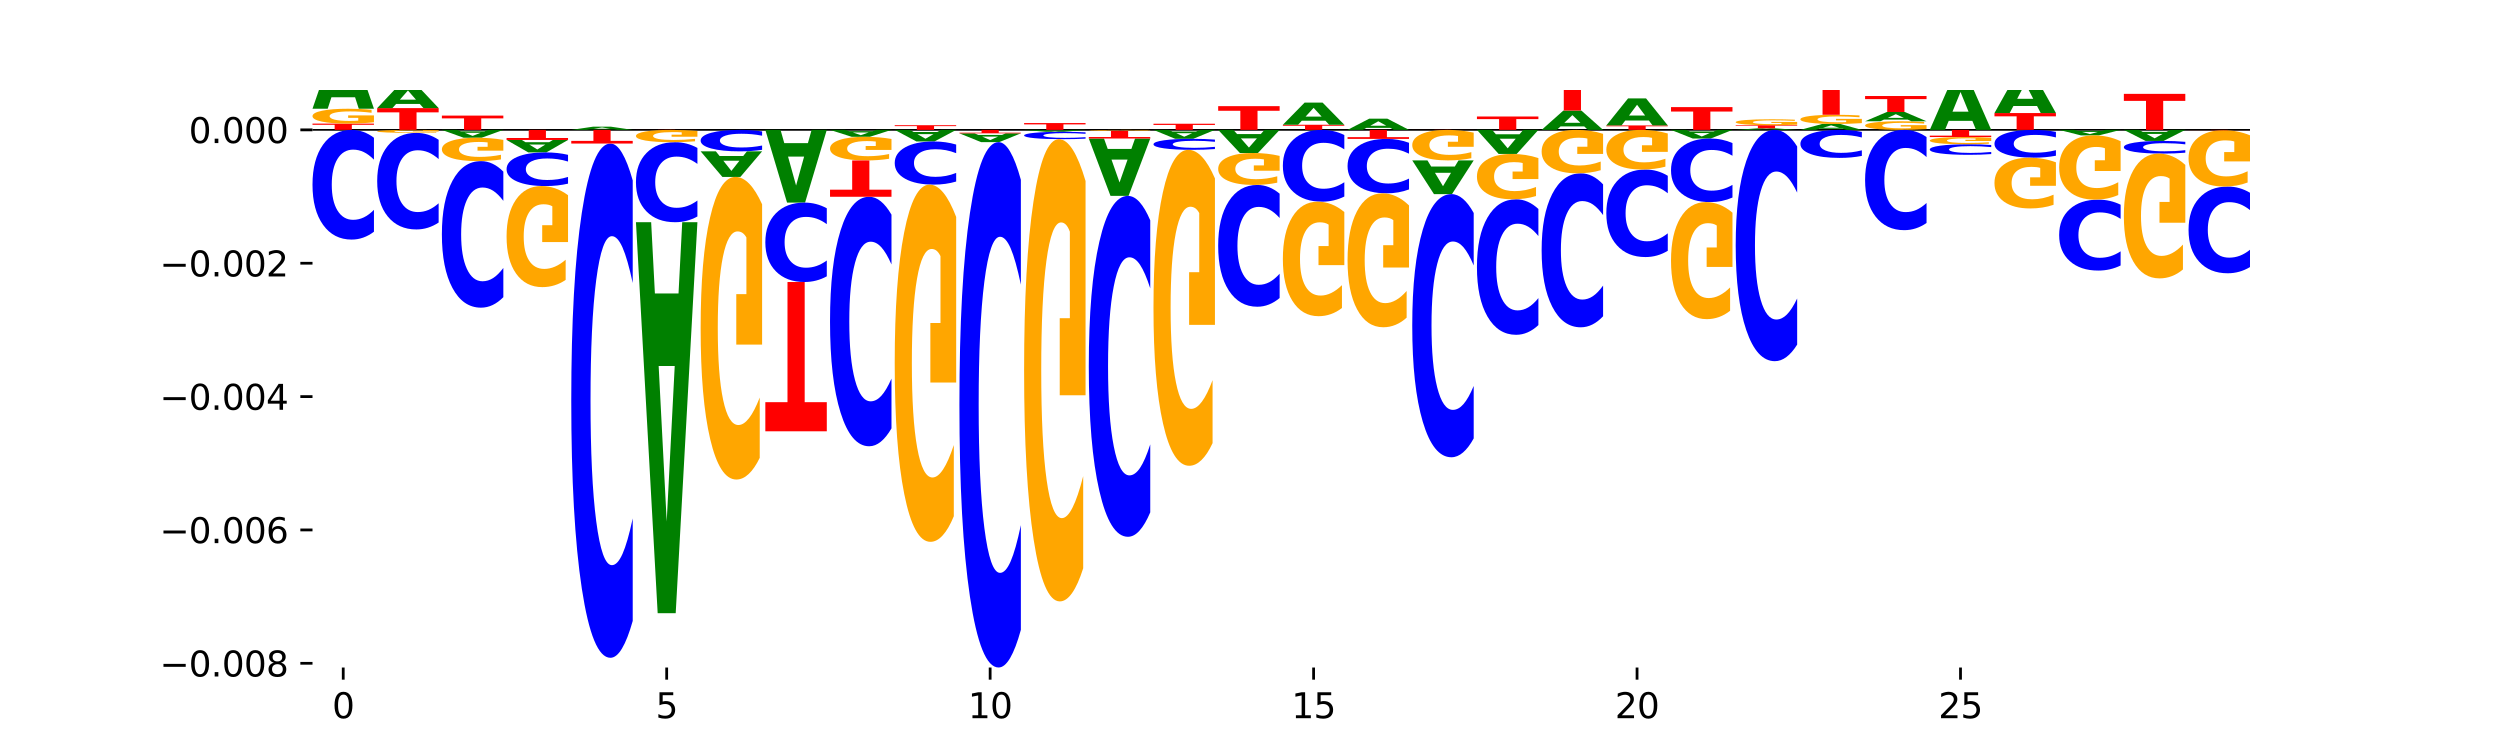 <?xml version="1.0" encoding="utf-8" standalone="no"?>
<!DOCTYPE svg PUBLIC "-//W3C//DTD SVG 1.1//EN"
  "http://www.w3.org/Graphics/SVG/1.1/DTD/svg11.dtd">
<svg xmlns:xlink="http://www.w3.org/1999/xlink" width="720pt" height="216pt" viewBox="0 0 720 216" xmlns="http://www.w3.org/2000/svg" version="1.1">
 <defs>
  <style type="text/css">*{stroke-linejoin: round; stroke-linecap: butt}</style>
 </defs>
 <g id="figure_1">
  <g id="patch_1">
   <path d="M 0 216 
L 720 216 
L 720 0 
L 0 0 
z
" style="fill: #ffffff"/>
  </g>
  <g id="axes_1">
   <g id="patch_2">
    <path d="M 90 192.24 
L 648 192.24 
L 648 25.92 
L 90 25.92 
z
" style="fill: #ffffff"/>
   </g>
   <g id="line2d_1">
    <path d="M 90 37.407 
L 648 37.407 
" clip-path="url(#p00eb7f5c65)" style="fill: none; stroke: #000000; stroke-width: 0.5; stroke-linecap: square"/>
   </g>
   <g id="patch_3">
    <path d="M 90 35.599 
L 107.699 35.599 
L 107.699 35.952 
L 101.332 35.952 
L 101.332 37.407 
L 96.38 37.407 
L 96.38 35.952 
L 90 35.952 
L 90 35.599 
z
" clip-path="url(#p00eb7f5c65)" style="fill: #ff0000"/>
   </g>
   <g id="patch_4">
    <path d="M 107.699 35.212 
Q 105.914 35.406 103.995 35.503 
Q 102.075 35.599 100.028 35.599 
Q 95.403 35.599 92.701 35.022 
Q 90 34.446 90 33.459 
Q 90 32.462 92.749 31.889 
Q 95.502 31.317 100.29 31.317 
Q 102.134 31.317 103.824 31.395 
Q 105.518 31.472 107.017 31.624 
L 107.017 32.477 
Q 105.47 32.282 103.939 32.186 
Q 102.408 32.088 100.869 32.088 
Q 98.021 32.088 96.478 32.444 
Q 94.935 32.799 94.935 33.459 
Q 94.935 34.114 96.422 34.471 
Q 97.91 34.828 100.647 34.828 
Q 101.392 34.828 102.031 34.808 
Q 102.67 34.786 103.177 34.742 
L 103.177 33.941 
L 100.262 33.941 
L 100.262 33.227 
L 107.699 33.227 
L 107.699 35.212 
z
" clip-path="url(#p00eb7f5c65)" style="fill: #ffa600"/>
   </g>
   <g id="patch_5">
    <path d="M 102.26 28.004 
L 95.454 28.004 
L 94.379 31.317 
L 90 31.317 
L 96.253 13.129 
L 101.446 13.129 
L 107.699 31.317 
L 103.324 31.317 
L 102.26 28.004 
z
M 96.539 24.628 
L 101.164 24.628 
L 98.855 17.394 
L 96.539 24.628 
z
" clip-path="url(#p00eb7f5c65)" style="fill: #008000"/>
   </g>
   <g id="patch_6">
    <path d="M 108.631 31.137 
L 126.331 31.137 
L 126.331 32.36 
L 119.963 32.36 
L 119.963 37.407 
L 115.011 37.407 
L 115.011 32.36 
L 108.631 32.36 
L 108.631 31.137 
z
" clip-path="url(#p00eb7f5c65)" style="fill: #ff0000"/>
   </g>
   <g id="patch_7">
    <path d="M 120.892 29.93 
L 114.085 29.93 
L 113.01 31.137 
L 108.631 31.137 
L 114.884 24.511 
L 120.077 24.511 
L 126.331 31.137 
L 121.955 31.137 
L 120.892 29.93 
z
M 115.17 28.7 
L 119.795 28.7 
L 117.486 26.065 
L 115.17 28.7 
z
" clip-path="url(#p00eb7f5c65)" style="fill: #008000"/>
   </g>
   <g id="patch_8">
    <path d="M 127.262 33.292 
L 144.962 33.292 
L 144.962 34.094 
L 138.594 34.094 
L 138.594 37.407 
L 133.642 37.407 
L 133.642 34.094 
L 127.262 34.094 
L 127.262 33.292 
z
" clip-path="url(#p00eb7f5c65)" style="fill: #ff0000"/>
   </g>
   <g id="patch_9">
    <path d="M 176.785 37.24 
L 169.978 37.24 
L 168.903 37.407 
L 164.524 37.407 
L 170.777 36.487 
L 175.97 36.487 
L 182.224 37.407 
L 177.849 37.407 
L 176.785 37.24 
z
M 171.063 37.069 
L 175.688 37.069 
L 173.379 36.703 
L 171.063 37.069 
z
" clip-path="url(#p00eb7f5c65)" style="fill: #008000"/>
   </g>
   <g id="patch_10">
    <path d="M 183.155 37.357 
L 200.855 37.357 
L 200.855 37.367 
L 194.487 37.367 
L 194.487 37.407 
L 189.535 37.407 
L 189.535 37.367 
L 183.155 37.367 
L 183.155 37.357 
z
" clip-path="url(#p00eb7f5c65)" style="fill: #ff0000"/>
   </g>
   <g id="patch_11">
    <path d="M 257.679 36.06 
L 275.379 36.06 
L 275.379 36.323 
L 269.011 36.323 
L 269.011 37.407 
L 264.06 37.407 
L 264.06 36.323 
L 257.679 36.323 
L 257.679 36.06 
z
" clip-path="url(#p00eb7f5c65)" style="fill: #ff0000"/>
   </g>
   <g id="patch_12">
    <path d="M 294.942 35.44 
L 312.641 35.44 
L 312.641 35.824 
L 306.273 35.824 
L 306.273 37.407 
L 301.322 37.407 
L 301.322 35.824 
L 294.942 35.824 
L 294.942 35.44 
z
" clip-path="url(#p00eb7f5c65)" style="fill: #ff0000"/>
   </g>
   <g id="patch_13">
    <path d="M 332.204 35.635 
L 349.903 35.635 
L 349.903 35.981 
L 343.535 35.981 
L 343.535 37.407 
L 338.584 37.407 
L 338.584 35.981 
L 332.204 35.981 
L 332.204 35.635 
z
" clip-path="url(#p00eb7f5c65)" style="fill: #ff0000"/>
   </g>
   <g id="patch_14">
    <path d="M 350.835 30.572 
L 368.534 30.572 
L 368.534 31.905 
L 362.167 31.905 
L 362.167 37.407 
L 357.215 37.407 
L 357.215 31.905 
L 350.835 31.905 
L 350.835 30.572 
z
" clip-path="url(#p00eb7f5c65)" style="fill: #ff0000"/>
   </g>
   <g id="patch_15">
    <path d="M 369.466 35.931 
L 387.165 35.931 
L 387.165 36.219 
L 380.798 36.219 
L 380.798 37.407 
L 375.846 37.407 
L 375.846 36.219 
L 369.466 36.219 
L 369.466 35.931 
z
" clip-path="url(#p00eb7f5c65)" style="fill: #ff0000"/>
   </g>
   <g id="patch_16">
    <path d="M 381.726 34.77 
L 374.919 34.77 
L 373.845 35.931 
L 369.466 35.931 
L 375.719 29.557 
L 380.912 29.557 
L 387.165 35.931 
L 382.79 35.931 
L 381.726 34.77 
z
M 376.005 33.587 
L 380.63 33.587 
L 378.321 31.051 
L 376.005 33.587 
z
" clip-path="url(#p00eb7f5c65)" style="fill: #008000"/>
   </g>
   <g id="patch_17">
    <path d="M 400.357 36.818 
L 393.55 36.818 
L 392.476 37.407 
L 388.097 37.407 
L 394.35 34.17 
L 399.543 34.17 
L 405.796 37.407 
L 401.421 37.407 
L 400.357 36.818 
z
M 394.636 36.217 
L 399.261 36.217 
L 396.952 34.929 
L 394.636 36.217 
z
" clip-path="url(#p00eb7f5c65)" style="fill: #008000"/>
   </g>
   <g id="patch_18">
    <path d="M 406.728 37.358 
L 424.427 37.358 
L 424.427 37.368 
L 418.06 37.368 
L 418.06 37.407 
L 413.108 37.407 
L 413.108 37.368 
L 406.728 37.368 
L 406.728 37.358 
z
" clip-path="url(#p00eb7f5c65)" style="fill: #ff0000"/>
   </g>
   <g id="patch_19">
    <path d="M 425.359 33.552 
L 443.058 33.552 
L 443.058 34.304 
L 436.691 34.304 
L 436.691 37.407 
L 431.739 37.407 
L 431.739 34.304 
L 425.359 34.304 
L 425.359 33.552 
z
" clip-path="url(#p00eb7f5c65)" style="fill: #ff0000"/>
   </g>
   <g id="patch_20">
    <path d="M 456.25 36.394 
L 449.443 36.394 
L 448.369 37.407 
L 443.99 37.407 
L 450.243 31.847 
L 455.436 31.847 
L 461.689 37.407 
L 457.314 37.407 
L 456.25 36.394 
z
M 450.529 35.363 
L 455.154 35.363 
L 452.845 33.151 
L 450.529 35.363 
z
" clip-path="url(#p00eb7f5c65)" style="fill: #008000"/>
   </g>
   <g id="patch_21">
    <path d="M 443.99 24.412 
L 461.689 24.412 
L 461.689 25.862 
L 455.322 25.862 
L 455.322 31.847 
L 450.37 31.847 
L 450.37 25.862 
L 443.99 25.862 
L 443.99 24.412 
z
" clip-path="url(#p00eb7f5c65)" style="fill: #ff0000"/>
   </g>
   <g id="patch_22">
    <path d="M 462.621 36.124 
L 480.321 36.124 
L 480.321 36.374 
L 473.953 36.374 
L 473.953 37.407 
L 469.001 37.407 
L 469.001 36.374 
L 462.621 36.374 
L 462.621 36.124 
z
" clip-path="url(#p00eb7f5c65)" style="fill: #ff0000"/>
   </g>
   <g id="patch_23">
    <path d="M 474.881 34.707 
L 468.075 34.707 
L 467 36.124 
L 462.621 36.124 
L 468.874 28.346 
L 474.067 28.346 
L 480.321 36.124 
L 475.945 36.124 
L 474.881 34.707 
z
M 469.16 33.264 
L 473.785 33.264 
L 471.476 30.17 
L 469.16 33.264 
z
" clip-path="url(#p00eb7f5c65)" style="fill: #008000"/>
   </g>
   <g id="patch_24">
    <path d="M 481.252 30.848 
L 498.952 30.848 
L 498.952 32.127 
L 492.584 32.127 
L 492.584 37.407 
L 487.632 37.407 
L 487.632 32.127 
L 481.252 32.127 
L 481.252 30.848 
z
" clip-path="url(#p00eb7f5c65)" style="fill: #ff0000"/>
   </g>
   <g id="patch_25">
    <path d="M 512.144 37.326 
L 505.337 37.326 
L 504.262 37.407 
L 499.883 37.407 
L 506.136 36.963 
L 511.329 36.963 
L 517.583 37.407 
L 513.208 37.407 
L 512.144 37.326 
z
M 506.422 37.244 
L 511.047 37.244 
L 508.738 37.067 
L 506.422 37.244 
z
" clip-path="url(#p00eb7f5c65)" style="fill: #008000"/>
   </g>
   <g id="patch_26">
    <path d="M 499.883 36.062 
L 517.583 36.062 
L 517.583 36.237 
L 511.215 36.237 
L 511.215 36.963 
L 506.263 36.963 
L 506.263 36.237 
L 499.883 36.237 
L 499.883 36.062 
z
" clip-path="url(#p00eb7f5c65)" style="fill: #ff0000"/>
   </g>
   <g id="patch_27">
    <path d="M 517.583 35.907 
Q 515.798 35.984 513.878 36.023 
Q 511.958 36.062 509.911 36.062 
Q 505.286 36.062 502.584 35.831 
Q 499.883 35.6 499.883 35.205 
Q 499.883 34.806 502.632 34.577 
Q 505.385 34.348 510.173 34.348 
Q 512.017 34.348 513.707 34.379 
Q 515.401 34.41 516.9 34.47 
L 516.9 34.812 
Q 515.353 34.734 513.822 34.695 
Q 512.291 34.656 510.752 34.656 
Q 507.904 34.656 506.361 34.799 
Q 504.818 34.941 504.818 35.205 
Q 504.818 35.467 506.305 35.61 
Q 507.793 35.753 510.53 35.753 
Q 511.276 35.753 511.914 35.745 
Q 512.553 35.736 513.061 35.719 
L 513.061 35.398 
L 510.145 35.398 
L 510.145 35.112 
L 517.583 35.112 
L 517.583 35.907 
z
" clip-path="url(#p00eb7f5c65)" style="fill: #ffa600"/>
   </g>
   <g id="patch_28">
    <path d="M 530.775 37.096 
L 523.968 37.096 
L 522.893 37.407 
L 518.514 37.407 
L 524.767 35.701 
L 529.96 35.701 
L 536.214 37.407 
L 531.839 37.407 
L 530.775 37.096 
z
M 525.053 36.78 
L 529.678 36.78 
L 527.369 36.101 
L 525.053 36.78 
z
" clip-path="url(#p00eb7f5c65)" style="fill: #008000"/>
   </g>
   <g id="patch_29">
    <path d="M 536.214 35.461 
Q 534.429 35.581 532.509 35.641 
Q 530.589 35.701 528.542 35.701 
Q 523.917 35.701 521.216 35.344 
Q 518.514 34.988 518.514 34.379 
Q 518.514 33.763 521.263 33.409 
Q 524.016 33.055 528.804 33.055 
Q 530.648 33.055 532.338 33.104 
Q 534.032 33.151 535.531 33.245 
L 535.531 33.772 
Q 533.984 33.652 532.453 33.592 
Q 530.922 33.532 529.383 33.532 
Q 526.535 33.532 524.992 33.752 
Q 523.449 33.971 523.449 34.379 
Q 523.449 34.783 524.936 35.004 
Q 526.424 35.224 529.161 35.224 
Q 529.907 35.224 530.545 35.212 
Q 531.184 35.199 531.692 35.171 
L 531.692 34.676 
L 528.776 34.676 
L 528.776 34.235 
L 536.214 34.235 
L 536.214 35.461 
z
" clip-path="url(#p00eb7f5c65)" style="fill: #ffa600"/>
   </g>
   <g id="patch_30">
    <path d="M 518.514 17.849 
L 536.214 17.849 
L 536.214 20.815 
L 529.846 20.815 
L 529.846 33.055 
L 524.894 33.055 
L 524.894 20.815 
L 518.514 20.815 
L 518.514 17.849 
z
" clip-path="url(#p00eb7f5c65)" style="fill: #ff0000"/>
   </g>
   <g id="patch_31">
    <path d="M 554.845 37.183 
Q 553.06 37.295 551.14 37.351 
Q 549.22 37.407 547.173 37.407 
Q 542.548 37.407 539.847 37.073 
Q 537.145 36.739 537.145 36.167 
Q 537.145 35.588 539.894 35.256 
Q 542.647 34.925 547.435 34.925 
Q 549.279 34.925 550.969 34.97 
Q 552.663 35.014 554.162 35.103 
L 554.162 35.597 
Q 552.615 35.484 551.084 35.428 
Q 549.553 35.372 548.014 35.372 
Q 545.166 35.372 543.623 35.578 
Q 542.08 35.784 542.08 36.167 
Q 542.08 36.546 543.567 36.753 
Q 545.055 36.96 547.792 36.96 
Q 548.538 36.96 549.176 36.948 
Q 549.815 36.936 550.323 36.91 
L 550.323 36.446 
L 547.407 36.446 
L 547.407 36.032 
L 554.845 36.032 
L 554.845 37.183 
z
" clip-path="url(#p00eb7f5c65)" style="fill: #ffa600"/>
   </g>
   <g id="patch_32">
    <path d="M 549.406 34.439 
L 542.599 34.439 
L 541.524 34.925 
L 537.145 34.925 
L 543.399 32.259 
L 548.591 32.259 
L 554.845 34.925 
L 550.47 34.925 
L 549.406 34.439 
z
M 543.684 33.944 
L 548.309 33.944 
L 546 32.884 
L 543.684 33.944 
z
" clip-path="url(#p00eb7f5c65)" style="fill: #008000"/>
   </g>
   <g id="patch_33">
    <path d="M 537.145 27.653 
L 554.845 27.653 
L 554.845 28.551 
L 548.477 28.551 
L 548.477 32.259 
L 543.525 32.259 
L 543.525 28.551 
L 537.145 28.551 
L 537.145 27.653 
z
" clip-path="url(#p00eb7f5c65)" style="fill: #ff0000"/>
   </g>
   <g id="patch_34">
    <path d="M 568.037 34.81 
L 561.23 34.81 
L 560.155 37.407 
L 555.776 37.407 
L 562.03 23.149 
L 567.223 23.149 
L 573.476 37.407 
L 569.101 37.407 
L 568.037 34.81 
z
M 562.315 32.163 
L 566.94 32.163 
L 564.631 26.492 
L 562.315 32.163 
z
" clip-path="url(#p00eb7f5c65)" style="fill: #008000"/>
   </g>
   <g id="patch_35">
    <path d="M 574.407 32.561 
L 592.107 32.561 
L 592.107 33.506 
L 585.739 33.506 
L 585.739 37.407 
L 580.787 37.407 
L 580.787 33.506 
L 574.407 33.506 
L 574.407 32.561 
z
" clip-path="url(#p00eb7f5c65)" style="fill: #ff0000"/>
   </g>
   <g id="patch_36">
    <path d="M 586.668 30.527 
L 579.861 30.527 
L 578.786 32.561 
L 574.407 32.561 
L 580.661 21.397 
L 585.854 21.397 
L 592.107 32.561 
L 587.732 32.561 
L 586.668 30.527 
z
M 580.946 28.455 
L 585.571 28.455 
L 583.263 24.015 
L 580.946 28.455 
z
" clip-path="url(#p00eb7f5c65)" style="fill: #008000"/>
   </g>
   <g id="patch_37">
    <path d="M 611.669 27.032 
L 629.369 27.032 
L 629.369 29.055 
L 623.001 29.055 
L 623.001 37.407 
L 618.05 37.407 
L 618.05 29.055 
L 611.669 29.055 
L 611.669 27.032 
z
" clip-path="url(#p00eb7f5c65)" style="fill: #ff0000"/>
   </g>
   <g id="patch_38">
    <path d="M 107.699 39.672 
Q 106.219 38.549 104.618 37.982 
Q 103.017 37.407 101.273 37.407 
Q 96.074 37.407 93.037 41.662 
Q 90 45.917 90 53.194 
Q 90 60.497 93.037 64.745 
Q 96.074 69 101.273 69 
Q 103.017 69 104.618 68.426 
Q 106.219 67.858 107.699 66.736 
L 107.699 60.438 
Q 106.206 61.926 104.756 62.618 
Q 103.307 63.309 101.706 63.309 
Q 98.834 63.309 97.189 60.614 
Q 95.548 57.925 95.548 53.194 
Q 95.548 48.482 97.189 45.787 
Q 98.834 43.098 101.706 43.098 
Q 103.307 43.098 104.756 43.79 
Q 106.206 44.488 107.699 45.976 
L 107.699 39.672 
z
" clip-path="url(#p00eb7f5c65)" style="fill: #0000ff"/>
   </g>
   <g id="patch_39">
    <path d="M 126.331 40.263 
Q 124.85 39.275 123.249 38.775 
Q 121.648 38.27 119.905 38.27 
Q 114.705 38.27 111.668 42.016 
Q 108.631 45.762 108.631 52.168 
Q 108.631 58.597 111.668 62.337 
Q 114.705 66.083 119.905 66.083 
Q 121.648 66.083 123.249 65.577 
Q 124.85 65.077 126.331 64.089 
L 126.331 58.545 
Q 124.837 59.855 123.387 60.464 
Q 121.938 61.073 120.337 61.073 
Q 117.465 61.073 115.82 58.7 
Q 114.179 56.333 114.179 52.168 
Q 114.179 48.02 115.82 45.647 
Q 117.465 43.28 120.337 43.28 
Q 121.938 43.28 123.387 43.889 
Q 124.837 44.503 126.331 45.813 
L 126.331 40.263 
z
" clip-path="url(#p00eb7f5c65)" style="fill: #0000ff"/>
   </g>
   <g id="patch_40">
    <path d="M 126.331 37.485 
Q 124.546 37.446 122.626 37.427 
Q 120.706 37.407 118.659 37.407 
Q 114.034 37.407 111.332 37.523 
Q 108.631 37.64 108.631 37.838 
Q 108.631 38.039 111.38 38.155 
Q 114.133 38.27 118.921 38.27 
Q 120.765 38.27 122.455 38.254 
Q 124.149 38.239 125.648 38.208 
L 125.648 38.036 
Q 124.101 38.075 122.57 38.095 
Q 121.039 38.114 119.5 38.114 
Q 116.652 38.114 115.109 38.043 
Q 113.566 37.971 113.566 37.838 
Q 113.566 37.706 115.053 37.634 
Q 116.541 37.563 119.278 37.563 
Q 120.023 37.563 120.662 37.567 
Q 121.301 37.571 121.808 37.58 
L 121.808 37.741 
L 118.893 37.741 
L 118.893 37.885 
L 126.331 37.885 
L 126.331 37.485 
z
" clip-path="url(#p00eb7f5c65)" style="fill: #ffa600"/>
   </g>
   <g id="patch_41">
    <path d="M 139.523 37.819 
L 132.716 37.819 
L 131.641 37.407 
L 127.262 37.407 
L 133.515 39.668 
L 138.708 39.668 
L 144.962 37.407 
L 140.586 37.407 
L 139.523 37.819 
z
M 133.801 38.239 
L 138.426 38.239 
L 136.117 39.138 
L 133.801 38.239 
z
" clip-path="url(#p00eb7f5c65)" style="fill: #008000"/>
   </g>
   <g id="patch_42">
    <path d="M 144.962 49.427 
Q 143.481 47.928 141.88 47.169 
Q 140.279 46.402 138.536 46.402 
Q 133.336 46.402 130.299 52.086 
Q 127.262 57.771 127.262 67.493 
Q 127.262 77.249 130.299 82.925 
Q 133.336 88.61 138.536 88.61 
Q 140.279 88.61 141.88 87.843 
Q 143.481 87.084 144.962 85.585 
L 144.962 77.171 
Q 143.468 79.159 142.018 80.083 
Q 140.569 81.007 138.968 81.007 
Q 136.096 81.007 134.451 77.406 
Q 132.81 73.814 132.81 67.493 
Q 132.81 61.198 134.451 57.597 
Q 136.096 54.005 138.968 54.005 
Q 140.569 54.005 142.018 54.929 
Q 143.468 55.862 144.962 57.85 
L 144.962 49.427 
z
" clip-path="url(#p00eb7f5c65)" style="fill: #0000ff"/>
   </g>
   <g id="patch_43">
    <path d="M 144.962 40.277 
Q 143.177 39.973 141.257 39.82 
Q 139.337 39.668 137.29 39.668 
Q 132.665 39.668 129.963 40.575 
Q 127.262 41.482 127.262 43.033 
Q 127.262 44.602 130.011 45.502 
Q 132.764 46.402 137.552 46.402 
Q 139.396 46.402 141.086 46.279 
Q 142.78 46.158 144.279 45.919 
L 144.279 44.577 
Q 142.732 44.884 141.201 45.036 
Q 139.67 45.189 138.131 45.189 
Q 135.283 45.189 133.74 44.63 
Q 132.197 44.072 132.197 43.033 
Q 132.197 42.004 133.684 41.442 
Q 135.172 40.881 137.909 40.881 
Q 138.655 40.881 139.293 40.913 
Q 139.932 40.946 140.44 41.016 
L 140.44 42.276 
L 137.524 42.276 
L 137.524 43.399 
L 144.962 43.399 
L 144.962 40.277 
z
" clip-path="url(#p00eb7f5c65)" style="fill: #ffa600"/>
   </g>
   <g id="patch_44">
    <path d="M 158.154 40.961 
L 151.347 40.961 
L 150.272 40.307 
L 145.893 40.307 
L 152.146 43.894 
L 157.339 43.894 
L 163.593 40.307 
L 159.218 40.307 
L 158.154 40.961 
z
M 152.432 41.626 
L 157.057 41.626 
L 154.748 43.053 
L 152.432 41.626 
z
" clip-path="url(#p00eb7f5c65)" style="fill: #008000"/>
   </g>
   <g id="patch_45">
    <path d="M 163.593 44.589 
Q 162.112 44.244 160.511 44.07 
Q 158.91 43.894 157.167 43.894 
Q 151.967 43.894 148.93 45.199 
Q 145.893 46.504 145.893 48.736 
Q 145.893 50.976 148.93 52.279 
Q 151.967 53.584 157.167 53.584 
Q 158.91 53.584 160.511 53.408 
Q 162.112 53.234 163.593 52.89 
L 163.593 50.958 
Q 162.099 51.414 160.649 51.627 
Q 159.2 51.839 157.599 51.839 
Q 154.727 51.839 153.082 51.012 
Q 151.441 50.187 151.441 48.736 
Q 151.441 47.291 153.082 46.464 
Q 154.727 45.64 157.599 45.64 
Q 159.2 45.64 160.649 45.852 
Q 162.099 46.066 163.593 46.522 
L 163.593 44.589 
z
" clip-path="url(#p00eb7f5c65)" style="fill: #0000ff"/>
   </g>
   <g id="patch_46">
    <path d="M 163.593 56.218 
Q 161.808 54.901 159.888 54.24 
Q 157.968 53.584 155.921 53.584 
Q 151.296 53.584 148.594 57.505 
Q 145.893 61.425 145.893 68.13 
Q 145.893 74.912 148.642 78.802 
Q 151.395 82.693 156.183 82.693 
Q 158.027 82.693 159.717 82.164 
Q 161.411 81.641 162.91 80.606 
L 162.91 74.804 
Q 161.363 76.133 159.832 76.788 
Q 158.301 77.45 156.762 77.45 
Q 153.914 77.45 152.371 75.032 
Q 150.828 72.621 150.828 68.13 
Q 150.828 63.68 152.315 61.251 
Q 153.803 58.828 156.54 58.828 
Q 157.286 58.828 157.924 58.966 
Q 158.563 59.11 159.071 59.411 
L 159.071 64.859 
L 156.155 64.859 
L 156.155 69.711 
L 163.593 69.711 
L 163.593 56.218 
z
" clip-path="url(#p00eb7f5c65)" style="fill: #ffa600"/>
   </g>
   <g id="patch_47">
    <path d="M 145.893 40.307 
L 163.593 40.307 
L 163.593 39.742 
L 157.225 39.742 
L 157.225 37.407 
L 152.273 37.407 
L 152.273 39.742 
L 145.893 39.742 
L 145.893 40.307 
z
" clip-path="url(#p00eb7f5c65)" style="fill: #ff0000"/>
   </g>
   <g id="patch_48">
    <path d="M 182.224 51.957 
Q 180.743 46.695 179.142 44.033 
Q 177.541 41.341 175.798 41.341 
Q 170.598 41.341 167.561 61.288 
Q 164.524 81.236 164.524 115.348 
Q 164.524 149.582 167.561 169.499 
Q 170.598 189.446 175.798 189.446 
Q 177.541 189.446 179.142 186.754 
Q 180.743 184.092 182.224 178.83 
L 182.224 149.307 
Q 180.73 156.282 179.28 159.525 
Q 177.831 162.768 176.23 162.768 
Q 173.358 162.768 171.713 150.133 
Q 170.072 137.528 170.072 115.348 
Q 170.072 93.259 171.713 80.624 
Q 173.358 68.019 176.23 68.019 
Q 177.831 68.019 179.28 71.262 
Q 180.73 74.536 182.224 81.511 
L 182.224 51.957 
z
" clip-path="url(#p00eb7f5c65)" style="fill: #0000ff"/>
   </g>
   <g id="patch_49">
    <path d="M 164.524 41.341 
L 182.224 41.341 
L 182.224 40.574 
L 175.856 40.574 
L 175.856 37.407 
L 170.904 37.407 
L 170.904 40.574 
L 164.524 40.574 
L 164.524 41.341 
z
" clip-path="url(#p00eb7f5c65)" style="fill: #ff0000"/>
   </g>
   <g id="patch_50">
    <path d="M 195.416 84.511 
L 188.609 84.511 
L 187.534 63.998 
L 183.155 63.998 
L 189.409 176.603 
L 194.601 176.603 
L 200.855 63.998 
L 196.48 63.998 
L 195.416 84.511 
z
M 189.694 105.41 
L 194.319 105.41 
L 192.01 150.201 
L 189.694 105.41 
z
" clip-path="url(#p00eb7f5c65)" style="fill: #008000"/>
   </g>
   <g id="patch_51">
    <path d="M 200.855 42.605 
Q 199.374 41.786 197.773 41.372 
Q 196.172 40.953 194.429 40.953 
Q 189.229 40.953 186.192 44.057 
Q 183.155 47.16 183.155 52.468 
Q 183.155 57.795 186.192 60.894 
Q 189.229 63.998 194.429 63.998 
Q 196.172 63.998 197.773 63.579 
Q 199.374 63.165 200.855 62.346 
L 200.855 57.752 
Q 199.361 58.838 197.912 59.342 
Q 196.462 59.847 194.861 59.847 
Q 191.989 59.847 190.344 57.881 
Q 188.703 55.92 188.703 52.468 
Q 188.703 49.031 190.344 47.065 
Q 191.989 45.104 194.861 45.104 
Q 196.462 45.104 197.912 45.608 
Q 199.361 46.118 200.855 47.203 
L 200.855 42.605 
z
" clip-path="url(#p00eb7f5c65)" style="fill: #0000ff"/>
   </g>
   <g id="patch_52">
    <path d="M 200.855 37.728 
Q 199.07 37.568 197.15 37.487 
Q 195.23 37.407 193.183 37.407 
Q 188.558 37.407 185.857 37.885 
Q 183.155 38.362 183.155 39.179 
Q 183.155 40.005 185.904 40.479 
Q 188.657 40.953 193.445 40.953 
Q 195.289 40.953 196.979 40.888 
Q 198.673 40.825 200.172 40.699 
L 200.172 39.992 
Q 198.625 40.154 197.094 40.234 
Q 195.563 40.314 194.024 40.314 
Q 191.176 40.314 189.633 40.02 
Q 188.09 39.726 188.09 39.179 
Q 188.09 38.637 189.577 38.341 
Q 191.065 38.046 193.802 38.046 
Q 194.548 38.046 195.186 38.063 
Q 195.825 38.08 196.333 38.117 
L 196.333 38.781 
L 193.417 38.781 
L 193.417 39.372 
L 200.855 39.372 
L 200.855 37.728 
z
" clip-path="url(#p00eb7f5c65)" style="fill: #ffa600"/>
   </g>
   <g id="patch_53">
    <path d="M 214.047 44.931 
L 207.24 44.931 
L 206.165 43.59 
L 201.786 43.59 
L 208.04 50.95 
L 213.233 50.95 
L 219.486 43.59 
L 215.111 43.59 
L 214.047 44.931 
z
M 208.325 46.297 
L 212.95 46.297 
L 210.641 49.225 
L 208.325 46.297 
z
" clip-path="url(#p00eb7f5c65)" style="fill: #008000"/>
   </g>
   <g id="patch_54">
    <path d="M 219.486 37.85 
Q 218.005 37.631 216.404 37.52 
Q 214.803 37.407 213.06 37.407 
Q 207.86 37.407 204.823 38.24 
Q 201.786 39.073 201.786 40.497 
Q 201.786 41.926 204.823 42.757 
Q 207.86 43.59 213.06 43.59 
Q 214.803 43.59 216.404 43.477 
Q 218.005 43.366 219.486 43.147 
L 219.486 41.914 
Q 217.992 42.205 216.543 42.341 
Q 215.093 42.476 213.492 42.476 
Q 210.62 42.476 208.975 41.949 
Q 207.334 41.423 207.334 40.497 
Q 207.334 39.575 208.975 39.047 
Q 210.62 38.521 213.492 38.521 
Q 215.093 38.521 216.543 38.656 
Q 217.992 38.793 219.486 39.084 
L 219.486 37.85 
z
" clip-path="url(#p00eb7f5c65)" style="fill: #0000ff"/>
   </g>
   <g id="patch_55">
    <path d="M 219.486 58.836 
Q 217.701 54.893 215.781 52.913 
Q 213.861 50.95 211.814 50.95 
Q 207.189 50.95 204.488 62.689 
Q 201.786 74.427 201.786 94.502 
Q 201.786 114.81 204.535 126.458 
Q 207.288 138.107 212.076 138.107 
Q 213.921 138.107 215.61 136.523 
Q 217.304 134.956 218.804 131.86 
L 218.804 114.486 
Q 217.257 118.465 215.725 120.427 
Q 214.194 122.408 212.655 122.408 
Q 209.807 122.408 208.264 115.17 
Q 206.721 107.951 206.721 94.502 
Q 206.721 81.179 208.208 73.905 
Q 209.696 66.65 212.433 66.65 
Q 213.179 66.65 213.817 67.064 
Q 214.456 67.496 214.964 68.396 
L 214.964 84.708 
L 212.048 84.708 
L 212.048 99.237 
L 219.486 99.237 
L 219.486 58.836 
z
" clip-path="url(#p00eb7f5c65)" style="fill: #ffa600"/>
   </g>
   <g id="patch_56">
    <path d="M 232.678 41.222 
L 225.871 41.222 
L 224.796 37.407 
L 220.417 37.407 
L 226.671 58.349 
L 231.864 58.349 
L 238.117 37.407 
L 233.742 37.407 
L 232.678 41.222 
z
M 226.957 45.109 
L 231.581 45.109 
L 229.273 53.439 
L 226.957 45.109 
z
" clip-path="url(#p00eb7f5c65)" style="fill: #008000"/>
   </g>
   <g id="patch_57">
    <path d="M 238.117 59.988 
Q 236.636 59.176 235.035 58.764 
Q 233.434 58.349 231.691 58.349 
Q 226.491 58.349 223.454 61.429 
Q 220.417 64.51 220.417 69.778 
Q 220.417 75.065 223.454 78.141 
Q 226.491 81.221 231.691 81.221 
Q 233.434 81.221 235.035 80.805 
Q 236.636 80.394 238.117 79.582 
L 238.117 75.022 
Q 236.623 76.1 235.174 76.6 
Q 233.724 77.101 232.123 77.101 
Q 229.252 77.101 227.606 75.15 
Q 225.965 73.203 225.965 69.778 
Q 225.965 66.367 227.606 64.415 
Q 229.252 62.469 232.123 62.469 
Q 233.724 62.469 235.174 62.969 
Q 236.623 63.475 238.117 64.552 
L 238.117 59.988 
z
" clip-path="url(#p00eb7f5c65)" style="fill: #0000ff"/>
   </g>
   <g id="patch_58">
    <path d="M 220.417 124.212 
L 238.117 124.212 
L 238.117 115.827 
L 231.749 115.827 
L 231.749 81.221 
L 226.797 81.221 
L 226.797 115.827 
L 220.417 115.827 
L 220.417 124.212 
z
" clip-path="url(#p00eb7f5c65)" style="fill: #ff0000"/>
   </g>
   <g id="patch_59">
    <path d="M 251.309 37.771 
L 244.502 37.771 
L 243.427 37.407 
L 239.048 37.407 
L 245.302 39.403 
L 250.495 39.403 
L 256.748 37.407 
L 252.373 37.407 
L 251.309 37.771 
z
M 245.588 38.141 
L 250.212 38.141 
L 247.904 38.935 
L 245.588 38.141 
z
" clip-path="url(#p00eb7f5c65)" style="fill: #008000"/>
   </g>
   <g id="patch_60">
    <path d="M 256.748 61.82 
Q 255.267 59.267 253.666 57.976 
Q 252.066 56.67 250.322 56.67 
Q 245.122 56.67 242.085 66.348 
Q 239.048 76.025 239.048 92.575 
Q 239.048 109.184 242.085 118.847 
Q 245.122 128.525 250.322 128.525 
Q 252.066 128.525 253.666 127.218 
Q 255.267 125.927 256.748 123.374 
L 256.748 109.051 
Q 255.254 112.435 253.805 114.008 
Q 252.355 115.582 250.754 115.582 
Q 247.883 115.582 246.237 109.451 
Q 244.596 103.336 244.596 92.575 
Q 244.596 81.858 246.237 75.728 
Q 247.883 69.613 250.754 69.613 
Q 252.355 69.613 253.805 71.186 
Q 255.254 72.775 256.748 76.159 
L 256.748 61.82 
z
" clip-path="url(#p00eb7f5c65)" style="fill: #0000ff"/>
   </g>
   <g id="patch_61">
    <path d="M 256.748 40.019 
Q 254.963 39.711 253.043 39.556 
Q 251.123 39.403 249.076 39.403 
Q 244.451 39.403 241.75 40.32 
Q 239.048 41.237 239.048 42.805 
Q 239.048 44.392 241.797 45.302 
Q 244.55 46.212 249.338 46.212 
Q 251.183 46.212 252.872 46.088 
Q 254.566 45.966 256.066 45.724 
L 256.066 44.366 
Q 254.519 44.677 252.987 44.831 
Q 251.456 44.985 249.917 44.985 
Q 247.069 44.985 245.526 44.42 
Q 243.983 43.856 243.983 42.805 
Q 243.983 41.764 245.471 41.196 
Q 246.958 40.629 249.695 40.629 
Q 250.441 40.629 251.079 40.662 
Q 251.718 40.695 252.226 40.766 
L 252.226 42.04 
L 249.31 42.04 
L 249.31 43.175 
L 256.748 43.175 
L 256.748 40.019 
z
" clip-path="url(#p00eb7f5c65)" style="fill: #ffa600"/>
   </g>
   <g id="patch_62">
    <path d="M 239.048 56.67 
L 256.748 56.67 
L 256.748 54.63 
L 250.38 54.63 
L 250.38 46.212 
L 245.428 46.212 
L 245.428 54.63 
L 239.048 54.63 
L 239.048 56.67 
z
" clip-path="url(#p00eb7f5c65)" style="fill: #ff0000"/>
   </g>
   <g id="patch_63">
    <path d="M 269.94 38.015 
L 263.133 38.015 
L 262.058 37.407 
L 257.679 37.407 
L 263.933 40.743 
L 269.126 40.743 
L 275.379 37.407 
L 271.004 37.407 
L 269.94 38.015 
z
M 264.219 38.634 
L 268.843 38.634 
L 266.535 39.961 
L 264.219 38.634 
z
" clip-path="url(#p00eb7f5c65)" style="fill: #008000"/>
   </g>
   <g id="patch_64">
    <path d="M 275.379 41.634 
Q 273.898 41.192 272.297 40.969 
Q 270.697 40.743 268.953 40.743 
Q 263.753 40.743 260.716 42.417 
Q 257.679 44.091 257.679 46.954 
Q 257.679 49.827 260.716 51.498 
Q 263.753 53.172 268.953 53.172 
Q 270.697 53.172 272.297 52.946 
Q 273.898 52.723 275.379 52.281 
L 275.379 49.803 
Q 273.885 50.389 272.436 50.661 
Q 270.986 50.933 269.385 50.933 
Q 266.514 50.933 264.868 49.873 
Q 263.227 48.815 263.227 46.954 
Q 263.227 45.1 264.868 44.039 
Q 266.514 42.982 269.385 42.982 
Q 270.986 42.982 272.436 43.254 
Q 273.885 43.529 275.379 44.114 
L 275.379 41.634 
z
" clip-path="url(#p00eb7f5c65)" style="fill: #0000ff"/>
   </g>
   <g id="patch_65">
    <path d="M 275.379 62.48 
Q 273.594 57.826 271.674 55.488 
Q 269.754 53.172 267.707 53.172 
Q 263.082 53.172 260.381 67.028 
Q 257.679 80.883 257.679 104.578 
Q 257.679 128.549 260.428 142.298 
Q 263.181 156.048 267.969 156.048 
Q 269.814 156.048 271.503 154.178 
Q 273.197 152.329 274.697 148.674 
L 274.697 128.167 
Q 273.15 132.863 271.619 135.179 
Q 270.087 137.517 268.548 137.517 
Q 265.7 137.517 264.157 128.974 
Q 262.614 120.452 262.614 104.578 
Q 262.614 88.852 264.102 80.267 
Q 265.589 71.703 268.326 71.703 
Q 269.072 71.703 269.711 72.192 
Q 270.349 72.702 270.857 73.764 
L 270.857 93.018 
L 267.941 93.018 
L 267.941 110.167 
L 275.379 110.167 
L 275.379 62.48 
z
" clip-path="url(#p00eb7f5c65)" style="fill: #ffa600"/>
   </g>
   <g id="patch_66">
    <path d="M 288.571 38.864 
L 281.764 38.864 
L 280.689 38.402 
L 276.311 38.402 
L 282.564 40.936 
L 287.757 40.936 
L 294.01 38.402 
L 289.635 38.402 
L 288.571 38.864 
z
M 282.85 39.334 
L 287.474 39.334 
L 285.166 40.342 
L 282.85 39.334 
z
" clip-path="url(#p00eb7f5c65)" style="fill: #008000"/>
   </g>
   <g id="patch_67">
    <path d="M 294.01 51.781 
Q 292.529 46.405 290.929 43.686 
Q 289.328 40.936 287.584 40.936 
Q 282.384 40.936 279.347 61.314 
Q 276.311 81.692 276.311 116.541 
Q 276.311 151.515 279.347 171.862 
Q 282.384 192.24 287.584 192.24 
Q 289.328 192.24 290.929 189.49 
Q 292.529 186.77 294.01 181.395 
L 294.01 151.234 
Q 292.516 158.36 291.067 161.673 
Q 289.617 164.986 288.017 164.986 
Q 285.145 164.986 283.499 152.078 
Q 281.858 139.201 281.858 116.541 
Q 281.858 93.975 283.499 81.067 
Q 285.145 68.19 288.017 68.19 
Q 289.617 68.19 291.067 71.503 
Q 292.516 74.847 294.01 81.973 
L 294.01 51.781 
z
" clip-path="url(#p00eb7f5c65)" style="fill: #0000ff"/>
   </g>
   <g id="patch_68">
    <path d="M 276.311 38.402 
L 294.01 38.402 
L 294.01 38.208 
L 287.642 38.208 
L 287.642 37.407 
L 282.691 37.407 
L 282.691 38.208 
L 276.311 38.208 
L 276.311 38.402 
z
" clip-path="url(#p00eb7f5c65)" style="fill: #ff0000"/>
   </g>
   <g id="patch_69">
    <path d="M 307.202 37.508 
L 300.395 37.508 
L 299.32 37.407 
L 294.942 37.407 
L 301.195 37.96 
L 306.388 37.96 
L 312.641 37.407 
L 308.266 37.407 
L 307.202 37.508 
z
M 301.481 37.61 
L 306.106 37.61 
L 303.797 37.83 
L 301.481 37.61 
z
" clip-path="url(#p00eb7f5c65)" style="fill: #008000"/>
   </g>
   <g id="patch_70">
    <path d="M 312.641 38.112 
Q 311.161 38.036 309.56 37.998 
Q 307.959 37.96 306.215 37.96 
Q 301.015 37.96 297.978 38.246 
Q 294.942 38.532 294.942 39.021 
Q 294.942 39.513 297.978 39.798 
Q 301.015 40.085 306.215 40.085 
Q 307.959 40.085 309.56 40.046 
Q 311.161 40.008 312.641 39.932 
L 312.641 39.509 
Q 311.147 39.609 309.698 39.655 
Q 308.249 39.702 306.648 39.702 
Q 303.776 39.702 302.13 39.521 
Q 300.489 39.34 300.489 39.021 
Q 300.489 38.704 302.13 38.523 
Q 303.776 38.342 306.648 38.342 
Q 308.249 38.342 309.698 38.389 
Q 311.147 38.436 312.641 38.536 
L 312.641 38.112 
z
" clip-path="url(#p00eb7f5c65)" style="fill: #0000ff"/>
   </g>
   <g id="patch_71">
    <path d="M 312.641 52.129 
Q 310.856 46.107 308.936 43.082 
Q 307.016 40.085 304.969 40.085 
Q 300.344 40.085 297.643 58.014 
Q 294.942 75.943 294.942 106.603 
Q 294.942 137.622 297.691 155.413 
Q 300.443 173.205 305.231 173.205 
Q 307.076 173.205 308.766 170.785 
Q 310.459 168.392 311.959 163.663 
L 311.959 137.127 
Q 310.412 143.204 308.881 146.201 
Q 307.349 149.226 305.81 149.226 
Q 302.962 149.226 301.419 138.172 
Q 299.876 127.145 299.876 106.603 
Q 299.876 86.255 301.364 75.145 
Q 302.851 64.063 305.588 64.063 
Q 306.334 64.063 306.973 64.696 
Q 307.611 65.356 308.119 66.731 
L 308.119 91.644 
L 305.203 91.644 
L 305.203 113.835 
L 312.641 113.835 
L 312.641 52.129 
z
" clip-path="url(#p00eb7f5c65)" style="fill: #ffa600"/>
   </g>
   <g id="patch_72">
    <path d="M 325.833 42.901 
L 319.026 42.901 
L 317.951 39.89 
L 313.573 39.89 
L 319.826 56.419 
L 325.019 56.419 
L 331.272 39.89 
L 326.897 39.89 
L 325.833 42.901 
z
M 320.112 45.969 
L 324.737 45.969 
L 322.428 52.544 
L 320.112 45.969 
z
" clip-path="url(#p00eb7f5c65)" style="fill: #008000"/>
   </g>
   <g id="patch_73">
    <path d="M 331.272 63.457 
Q 329.792 59.968 328.191 58.204 
Q 326.59 56.419 324.846 56.419 
Q 319.646 56.419 316.609 69.642 
Q 313.573 82.864 313.573 105.477 
Q 313.573 128.17 316.609 141.372 
Q 319.646 154.595 324.846 154.595 
Q 326.59 154.595 328.191 152.81 
Q 329.792 151.046 331.272 147.558 
L 331.272 127.987 
Q 329.778 132.611 328.329 134.761 
Q 326.88 136.911 325.279 136.911 
Q 322.407 136.911 320.761 128.535 
Q 319.12 120.18 319.12 105.477 
Q 319.12 90.835 320.761 82.459 
Q 322.407 74.104 325.279 74.104 
Q 326.88 74.104 328.329 76.253 
Q 329.778 78.423 331.272 83.047 
L 331.272 63.457 
z
" clip-path="url(#p00eb7f5c65)" style="fill: #0000ff"/>
   </g>
   <g id="patch_74">
    <path d="M 331.272 37.432 
Q 329.487 37.42 327.567 37.414 
Q 325.647 37.407 323.6 37.407 
Q 318.975 37.407 316.274 37.445 
Q 313.573 37.482 313.573 37.545 
Q 313.573 37.61 316.322 37.647 
Q 319.074 37.684 323.862 37.684 
Q 325.707 37.684 327.397 37.679 
Q 329.09 37.674 330.59 37.664 
L 330.59 37.609 
Q 329.043 37.621 327.512 37.628 
Q 325.981 37.634 324.441 37.634 
Q 321.593 37.634 320.05 37.611 
Q 318.507 37.588 318.507 37.545 
Q 318.507 37.503 319.995 37.48 
Q 321.482 37.457 324.219 37.457 
Q 324.965 37.457 325.604 37.458 
Q 326.242 37.46 326.75 37.463 
L 326.75 37.514 
L 323.835 37.514 
L 323.835 37.56 
L 331.272 37.56 
L 331.272 37.432 
z
" clip-path="url(#p00eb7f5c65)" style="fill: #ffa600"/>
   </g>
   <g id="patch_75">
    <path d="M 313.573 39.89 
L 331.272 39.89 
L 331.272 39.46 
L 324.904 39.46 
L 324.904 37.684 
L 319.953 37.684 
L 319.953 39.46 
L 313.573 39.46 
L 313.573 39.89 
z
" clip-path="url(#p00eb7f5c65)" style="fill: #ff0000"/>
   </g>
   <g id="patch_76">
    <path d="M 344.464 37.875 
L 337.657 37.875 
L 336.582 37.407 
L 332.204 37.407 
L 338.457 39.977 
L 343.65 39.977 
L 349.903 37.407 
L 345.528 37.407 
L 344.464 37.875 
z
M 338.743 38.352 
L 343.368 38.352 
L 341.059 39.374 
L 338.743 38.352 
z
" clip-path="url(#p00eb7f5c65)" style="fill: #008000"/>
   </g>
   <g id="patch_77">
    <path d="M 349.903 40.204 
Q 348.423 40.091 346.822 40.034 
Q 345.221 39.977 343.477 39.977 
Q 338.277 39.977 335.241 40.404 
Q 332.204 40.831 332.204 41.562 
Q 332.204 42.296 335.241 42.723 
Q 338.277 43.15 343.477 43.15 
Q 345.221 43.15 346.822 43.093 
Q 348.423 43.036 349.903 42.923 
L 349.903 42.29 
Q 348.409 42.44 346.96 42.509 
Q 345.511 42.579 343.91 42.579 
Q 341.038 42.579 339.392 42.308 
Q 337.751 42.038 337.751 41.562 
Q 337.751 41.089 339.392 40.818 
Q 341.038 40.548 343.91 40.548 
Q 345.511 40.548 346.96 40.618 
Q 348.409 40.688 349.903 40.837 
L 349.903 40.204 
z
" clip-path="url(#p00eb7f5c65)" style="fill: #0000ff"/>
   </g>
   <g id="patch_78">
    <path d="M 349.903 51.383 
Q 348.118 47.267 346.198 45.199 
Q 344.278 43.15 342.232 43.15 
Q 337.606 43.15 334.905 55.405 
Q 332.204 67.66 332.204 88.618 
Q 332.204 109.82 334.953 121.981 
Q 337.706 134.142 342.493 134.142 
Q 344.338 134.142 346.028 132.488 
Q 347.721 130.852 349.221 127.619 
L 349.221 109.481 
Q 347.674 113.635 346.143 115.684 
Q 344.612 117.752 343.072 117.752 
Q 340.224 117.752 338.681 110.196 
Q 337.138 102.658 337.138 88.618 
Q 337.138 74.709 338.626 67.115 
Q 340.113 59.54 342.85 59.54 
Q 343.596 59.54 344.235 59.973 
Q 344.873 60.424 345.381 61.364 
L 345.381 78.393 
L 342.466 78.393 
L 342.466 93.561 
L 349.903 93.561 
L 349.903 51.383 
z
" clip-path="url(#p00eb7f5c65)" style="fill: #ffa600"/>
   </g>
   <g id="patch_79">
    <path d="M 363.095 38.62 
L 356.288 38.62 
L 355.213 37.407 
L 350.835 37.407 
L 357.088 44.062 
L 362.281 44.062 
L 368.534 37.407 
L 364.159 37.407 
L 363.095 38.62 
z
M 357.374 39.855 
L 361.999 39.855 
L 359.69 42.501 
L 357.374 39.855 
z
" clip-path="url(#p00eb7f5c65)" style="fill: #008000"/>
   </g>
   <g id="patch_80">
    <path d="M 368.534 55.781 
Q 367.054 54.535 365.453 53.905 
Q 363.852 53.267 362.108 53.267 
Q 356.908 53.267 353.872 57.991 
Q 350.835 62.714 350.835 70.792 
Q 350.835 78.899 353.872 83.615 
Q 356.908 88.339 362.108 88.339 
Q 363.852 88.339 365.453 87.701 
Q 367.054 87.071 368.534 85.825 
L 368.534 78.834 
Q 367.04 80.486 365.591 81.254 
Q 364.142 82.021 362.541 82.021 
Q 359.669 82.021 358.023 79.029 
Q 356.382 76.045 356.382 70.792 
Q 356.382 65.562 358.023 62.57 
Q 359.669 59.585 362.541 59.585 
Q 364.142 59.585 365.591 60.353 
Q 367.04 61.128 368.534 62.78 
L 368.534 55.781 
z
" clip-path="url(#p00eb7f5c65)" style="fill: #0000ff"/>
   </g>
   <g id="patch_81">
    <path d="M 368.534 44.895 
Q 366.749 44.478 364.829 44.269 
Q 362.909 44.062 360.863 44.062 
Q 356.237 44.062 353.536 45.301 
Q 350.835 46.541 350.835 48.662 
Q 350.835 50.807 353.584 52.037 
Q 356.337 53.267 361.124 53.267 
Q 362.969 53.267 364.659 53.1 
Q 366.353 52.935 367.852 52.608 
L 367.852 50.772 
Q 366.305 51.193 364.774 51.4 
Q 363.243 51.609 361.704 51.609 
Q 358.855 51.609 357.312 50.845 
Q 355.769 50.082 355.769 48.662 
Q 355.769 47.254 357.257 46.486 
Q 358.744 45.72 361.481 45.72 
Q 362.227 45.72 362.866 45.764 
Q 363.504 45.809 364.012 45.904 
L 364.012 47.627 
L 361.097 47.627 
L 361.097 49.162 
L 368.534 49.162 
L 368.534 44.895 
z
" clip-path="url(#p00eb7f5c65)" style="fill: #ffa600"/>
   </g>
   <g id="patch_82">
    <path d="M 387.165 38.89 
Q 385.685 38.155 384.084 37.783 
Q 382.483 37.407 380.739 37.407 
Q 375.54 37.407 372.503 40.192 
Q 369.466 42.977 369.466 47.74 
Q 369.466 52.52 372.503 55.301 
Q 375.54 58.086 380.739 58.086 
Q 382.483 58.086 384.084 57.71 
Q 385.685 57.339 387.165 56.604 
L 387.165 52.482 
Q 385.671 53.456 384.222 53.908 
Q 382.773 54.361 381.172 54.361 
Q 378.3 54.361 376.654 52.597 
Q 375.013 50.837 375.013 47.74 
Q 375.013 44.656 376.654 42.892 
Q 378.3 41.132 381.172 41.132 
Q 382.773 41.132 384.222 41.585 
Q 385.671 42.042 387.165 43.016 
L 387.165 38.89 
z
" clip-path="url(#p00eb7f5c65)" style="fill: #0000ff"/>
   </g>
   <g id="patch_83">
    <path d="M 387.165 61.07 
Q 385.38 59.578 383.46 58.829 
Q 381.54 58.086 379.494 58.086 
Q 374.868 58.086 372.167 62.528 
Q 369.466 66.969 369.466 74.565 
Q 369.466 82.249 372.215 86.657 
Q 374.968 91.065 379.755 91.065 
Q 381.6 91.065 383.29 90.465 
Q 384.984 89.872 386.483 88.701 
L 386.483 82.127 
Q 384.936 83.632 383.405 84.375 
Q 381.874 85.124 380.335 85.124 
Q 377.486 85.124 375.943 82.386 
Q 374.4 79.654 374.4 74.565 
Q 374.4 69.524 375.888 66.772 
Q 377.375 64.026 380.112 64.026 
Q 380.858 64.026 381.497 64.183 
Q 382.135 64.347 382.643 64.687 
L 382.643 70.859 
L 379.728 70.859 
L 379.728 76.357 
L 387.165 76.357 
L 387.165 61.07 
z
" clip-path="url(#p00eb7f5c65)" style="fill: #ffa600"/>
   </g>
   <g id="patch_84">
    <path d="M 405.796 41.126 
Q 404.316 40.569 402.715 40.288 
Q 401.114 40.003 399.37 40.003 
Q 394.171 40.003 391.134 42.114 
Q 388.097 44.225 388.097 47.836 
Q 388.097 51.46 391.134 53.568 
Q 394.171 55.679 399.37 55.679 
Q 401.114 55.679 402.715 55.394 
Q 404.316 55.113 405.796 54.556 
L 405.796 51.431 
Q 404.302 52.169 402.853 52.512 
Q 401.404 52.855 399.803 52.855 
Q 396.931 52.855 395.285 51.518 
Q 393.644 50.184 393.644 47.836 
Q 393.644 45.498 395.285 44.161 
Q 396.931 42.826 399.803 42.826 
Q 401.404 42.826 402.853 43.17 
Q 404.302 43.516 405.796 44.255 
L 405.796 41.126 
z
" clip-path="url(#p00eb7f5c65)" style="fill: #0000ff"/>
   </g>
   <g id="patch_85">
    <path d="M 405.796 59.169 
Q 404.011 57.424 402.091 56.548 
Q 400.172 55.679 398.125 55.679 
Q 393.499 55.679 390.798 60.874 
Q 388.097 66.069 388.097 74.953 
Q 388.097 83.94 390.846 89.095 
Q 393.599 94.25 398.386 94.25 
Q 400.231 94.25 401.921 93.549 
Q 403.615 92.856 405.114 91.485 
L 405.114 83.797 
Q 403.567 85.557 402.036 86.426 
Q 400.505 87.302 398.966 87.302 
Q 396.118 87.302 394.574 84.099 
Q 393.031 80.904 393.031 74.953 
Q 393.031 69.057 394.519 65.838 
Q 396.006 62.627 398.744 62.627 
Q 399.489 62.627 400.128 62.81 
Q 400.767 63.001 401.274 63.4 
L 401.274 70.618 
L 398.359 70.618 
L 398.359 77.048 
L 405.796 77.048 
L 405.796 59.169 
z
" clip-path="url(#p00eb7f5c65)" style="fill: #ffa600"/>
   </g>
   <g id="patch_86">
    <path d="M 388.097 40.003 
L 405.796 40.003 
L 405.796 39.497 
L 399.429 39.497 
L 399.429 37.407 
L 394.477 37.407 
L 394.477 39.497 
L 388.097 39.497 
L 388.097 40.003 
z
" clip-path="url(#p00eb7f5c65)" style="fill: #ff0000"/>
   </g>
   <g id="patch_87">
    <path d="M 418.988 47.964 
L 412.181 47.964 
L 411.107 46.195 
L 406.728 46.195 
L 412.981 55.906 
L 418.174 55.906 
L 424.427 46.195 
L 420.052 46.195 
L 418.988 47.964 
z
M 413.267 49.766 
L 417.892 49.766 
L 415.583 53.629 
L 413.267 49.766 
z
" clip-path="url(#p00eb7f5c65)" style="fill: #008000"/>
   </g>
   <g id="patch_88">
    <path d="M 424.427 61.338 
Q 422.947 58.645 421.346 57.283 
Q 419.745 55.906 418.001 55.906 
Q 412.802 55.906 409.765 66.113 
Q 406.728 76.32 406.728 93.776 
Q 406.728 111.295 409.765 121.487 
Q 412.802 131.694 418.001 131.694 
Q 419.745 131.694 421.346 130.316 
Q 422.947 128.954 424.427 126.262 
L 424.427 111.154 
Q 422.933 114.724 421.484 116.383 
Q 420.035 118.043 418.434 118.043 
Q 415.562 118.043 413.916 111.577 
Q 412.275 105.127 412.275 93.776 
Q 412.275 82.473 413.916 76.007 
Q 415.562 69.557 418.434 69.557 
Q 420.035 69.557 421.484 71.217 
Q 422.933 72.892 424.427 76.461 
L 424.427 61.338 
z
" clip-path="url(#p00eb7f5c65)" style="fill: #0000ff"/>
   </g>
   <g id="patch_89">
    <path d="M 424.427 38.202 
Q 422.642 37.805 420.722 37.605 
Q 418.803 37.407 416.756 37.407 
Q 412.131 37.407 409.429 38.591 
Q 406.728 39.774 406.728 41.798 
Q 406.728 43.846 409.477 45.021 
Q 412.23 46.195 417.018 46.195 
Q 418.862 46.195 420.552 46.035 
Q 422.246 45.877 423.745 45.565 
L 423.745 43.813 
Q 422.198 44.215 420.667 44.412 
Q 419.136 44.612 417.597 44.612 
Q 414.749 44.612 413.206 43.882 
Q 411.662 43.154 411.662 41.798 
Q 411.662 40.455 413.15 39.722 
Q 414.638 38.99 417.375 38.99 
Q 418.12 38.99 418.759 39.032 
Q 419.398 39.076 419.905 39.166 
L 419.905 40.811 
L 416.99 40.811 
L 416.99 42.276 
L 424.427 42.276 
L 424.427 38.202 
z
" clip-path="url(#p00eb7f5c65)" style="fill: #ffa600"/>
   </g>
   <g id="patch_90">
    <path d="M 437.619 38.671 
L 430.812 38.671 
L 429.738 37.407 
L 425.359 37.407 
L 431.612 44.342 
L 436.805 44.342 
L 443.058 37.407 
L 438.683 37.407 
L 437.619 38.671 
z
M 431.898 39.958 
L 436.523 39.958 
L 434.214 42.716 
L 431.898 39.958 
z
" clip-path="url(#p00eb7f5c65)" style="fill: #008000"/>
   </g>
   <g id="patch_91">
    <path d="M 443.058 60.192 
Q 441.578 58.805 439.977 58.104 
Q 438.376 57.394 436.632 57.394 
Q 431.433 57.394 428.396 62.651 
Q 425.359 67.908 425.359 76.898 
Q 425.359 85.92 428.396 91.169 
Q 431.433 96.426 436.632 96.426 
Q 438.376 96.426 439.977 95.716 
Q 441.578 95.015 443.058 93.628 
L 443.058 85.847 
Q 441.565 87.686 440.115 88.54 
Q 438.666 89.395 437.065 89.395 
Q 434.193 89.395 432.548 86.065 
Q 430.906 82.743 430.906 76.898 
Q 430.906 71.077 432.548 67.747 
Q 434.193 64.425 437.065 64.425 
Q 438.666 64.425 440.115 65.28 
Q 441.565 66.142 443.058 67.981 
L 443.058 60.192 
z
" clip-path="url(#p00eb7f5c65)" style="fill: #0000ff"/>
   </g>
   <g id="patch_92">
    <path d="M 443.058 45.523 
Q 441.273 44.933 439.354 44.636 
Q 437.434 44.342 435.387 44.342 
Q 430.762 44.342 428.06 46.1 
Q 425.359 47.858 425.359 50.864 
Q 425.359 53.906 428.108 55.65 
Q 430.861 57.394 435.649 57.394 
Q 437.493 57.394 439.183 57.157 
Q 440.877 56.922 442.376 56.459 
L 442.376 53.857 
Q 440.829 54.453 439.298 54.747 
Q 437.767 55.043 436.228 55.043 
Q 433.38 55.043 431.837 53.959 
Q 430.294 52.878 430.294 50.864 
Q 430.294 48.869 431.781 47.78 
Q 433.269 46.693 436.006 46.693 
Q 436.751 46.693 437.39 46.755 
Q 438.029 46.82 438.536 46.955 
L 438.536 49.398 
L 435.621 49.398 
L 435.621 51.573 
L 443.058 51.573 
L 443.058 45.523 
z
" clip-path="url(#p00eb7f5c65)" style="fill: #ffa600"/>
   </g>
   <g id="patch_93">
    <path d="M 461.689 53.097 
Q 460.209 51.522 458.608 50.725 
Q 457.007 49.919 455.263 49.919 
Q 450.064 49.919 447.027 55.891 
Q 443.99 61.864 443.99 72.078 
Q 443.99 82.329 447.027 88.292 
Q 450.064 94.265 455.263 94.265 
Q 457.007 94.265 458.608 93.459 
Q 460.209 92.662 461.689 91.086 
L 461.689 82.246 
Q 460.196 84.335 458.746 85.306 
Q 457.297 86.277 455.696 86.277 
Q 452.824 86.277 451.179 82.493 
Q 449.538 78.719 449.538 72.078 
Q 449.538 65.464 451.179 61.681 
Q 452.824 57.907 455.696 57.907 
Q 457.297 57.907 458.746 58.878 
Q 460.196 59.858 461.689 61.946 
L 461.689 53.097 
z
" clip-path="url(#p00eb7f5c65)" style="fill: #0000ff"/>
   </g>
   <g id="patch_94">
    <path d="M 461.689 38.539 
Q 459.904 37.973 457.985 37.689 
Q 456.065 37.407 454.018 37.407 
Q 449.393 37.407 446.691 39.092 
Q 443.99 40.777 443.99 43.659 
Q 443.99 46.574 446.739 48.246 
Q 449.492 49.919 454.28 49.919 
Q 456.124 49.919 457.814 49.691 
Q 459.508 49.466 461.007 49.022 
L 461.007 46.528 
Q 459.46 47.099 457.929 47.381 
Q 456.398 47.665 454.859 47.665 
Q 452.011 47.665 450.468 46.626 
Q 448.925 45.59 448.925 43.659 
Q 448.925 41.747 450.412 40.702 
Q 451.9 39.661 454.637 39.661 
Q 455.382 39.661 456.021 39.72 
Q 456.66 39.782 457.167 39.912 
L 457.167 42.253 
L 454.252 42.253 
L 454.252 44.339 
L 461.689 44.339 
L 461.689 38.539 
z
" clip-path="url(#p00eb7f5c65)" style="fill: #ffa600"/>
   </g>
   <g id="patch_95">
    <path d="M 480.321 50.625 
Q 478.84 49.729 477.239 49.276 
Q 475.638 48.818 473.894 48.818 
Q 468.695 48.818 465.658 52.214 
Q 462.621 55.61 462.621 61.418 
Q 462.621 67.246 465.658 70.637 
Q 468.695 74.033 473.894 74.033 
Q 475.638 74.033 477.239 73.575 
Q 478.84 73.122 480.321 72.226 
L 480.321 67.199 
Q 478.827 68.387 477.377 68.939 
Q 475.928 69.491 474.327 69.491 
Q 471.455 69.491 469.81 67.34 
Q 468.169 65.194 468.169 61.418 
Q 468.169 57.657 469.81 55.506 
Q 471.455 53.36 474.327 53.36 
Q 475.928 53.36 477.377 53.912 
Q 478.827 54.469 480.321 55.657 
L 480.321 50.625 
z
" clip-path="url(#p00eb7f5c65)" style="fill: #0000ff"/>
   </g>
   <g id="patch_96">
    <path d="M 480.321 38.44 
Q 478.536 37.924 476.616 37.664 
Q 474.696 37.407 472.649 37.407 
Q 468.024 37.407 465.322 38.944 
Q 462.621 40.481 462.621 43.109 
Q 462.621 45.768 465.37 47.293 
Q 468.123 48.818 472.911 48.818 
Q 474.755 48.818 476.445 48.61 
Q 478.139 48.405 479.638 48 
L 479.638 45.725 
Q 478.091 46.246 476.56 46.503 
Q 475.029 46.763 473.49 46.763 
Q 470.642 46.763 469.099 45.815 
Q 467.556 44.87 467.556 43.109 
Q 467.556 41.365 469.043 40.413 
Q 470.531 39.463 473.268 39.463 
Q 474.013 39.463 474.652 39.517 
Q 475.291 39.573 475.798 39.691 
L 475.798 41.827 
L 472.883 41.827 
L 472.883 43.729 
L 480.321 43.729 
L 480.321 38.44 
z
" clip-path="url(#p00eb7f5c65)" style="fill: #ffa600"/>
   </g>
   <g id="patch_97">
    <path d="M 493.513 37.86 
L 486.706 37.86 
L 485.631 37.407 
L 481.252 37.407 
L 487.505 39.89 
L 492.698 39.89 
L 498.952 37.407 
L 494.576 37.407 
L 493.513 37.86 
z
M 487.791 38.32 
L 492.416 38.32 
L 490.107 39.308 
L 487.791 38.32 
z
" clip-path="url(#p00eb7f5c65)" style="fill: #008000"/>
   </g>
   <g id="patch_98">
    <path d="M 498.952 41.203 
Q 497.471 40.552 495.87 40.223 
Q 494.269 39.89 492.526 39.89 
Q 487.326 39.89 484.289 42.357 
Q 481.252 44.823 481.252 49.042 
Q 481.252 53.275 484.289 55.738 
Q 487.326 58.205 492.526 58.205 
Q 494.269 58.205 495.87 57.872 
Q 497.471 57.543 498.952 56.892 
L 498.952 53.241 
Q 497.458 54.104 496.008 54.505 
Q 494.559 54.906 492.958 54.906 
Q 490.086 54.906 488.441 53.343 
Q 486.8 51.785 486.8 49.042 
Q 486.8 46.31 488.441 44.748 
Q 490.086 43.189 492.958 43.189 
Q 494.559 43.189 496.008 43.59 
Q 497.458 43.995 498.952 44.857 
L 498.952 41.203 
z
" clip-path="url(#p00eb7f5c65)" style="fill: #0000ff"/>
   </g>
   <g id="patch_99">
    <path d="M 498.952 61.255 
Q 497.167 59.73 495.247 58.964 
Q 493.327 58.205 491.28 58.205 
Q 486.655 58.205 483.953 62.745 
Q 481.252 67.286 481.252 75.05 
Q 481.252 82.906 484.001 87.411 
Q 486.754 91.917 491.542 91.917 
Q 493.386 91.917 495.076 91.304 
Q 496.77 90.698 498.269 89.5 
L 498.269 82.78 
Q 496.722 84.319 495.191 85.078 
Q 493.66 85.844 492.121 85.844 
Q 489.273 85.844 487.73 83.045 
Q 486.187 80.252 486.187 75.05 
Q 486.187 69.897 487.674 67.084 
Q 489.162 64.277 491.899 64.277 
Q 492.645 64.277 493.283 64.437 
Q 493.922 64.605 494.43 64.953 
L 494.43 71.262 
L 491.514 71.262 
L 491.514 76.882 
L 498.952 76.882 
L 498.952 61.255 
z
" clip-path="url(#p00eb7f5c65)" style="fill: #ffa600"/>
   </g>
   <g id="patch_100">
    <path d="M 517.583 42.182 
Q 516.102 39.815 514.501 38.618 
Q 512.9 37.407 511.157 37.407 
Q 505.957 37.407 502.92 46.379 
Q 499.883 55.351 499.883 70.693 
Q 499.883 86.091 502.92 95.049 
Q 505.957 104.021 511.157 104.021 
Q 512.9 104.021 514.501 102.81 
Q 516.102 101.613 517.583 99.246 
L 517.583 85.967 
Q 516.089 89.105 514.639 90.563 
Q 513.19 92.022 511.589 92.022 
Q 508.717 92.022 507.072 86.339 
Q 505.431 80.67 505.431 70.693 
Q 505.431 60.759 507.072 55.076 
Q 508.717 49.406 511.589 49.406 
Q 513.19 49.406 514.639 50.865 
Q 516.089 52.337 517.583 55.475 
L 517.583 42.182 
z
" clip-path="url(#p00eb7f5c65)" style="fill: #0000ff"/>
   </g>
   <g id="patch_101">
    <path d="M 536.214 37.986 
Q 534.733 37.699 533.132 37.554 
Q 531.531 37.407 529.788 37.407 
Q 524.588 37.407 521.551 38.494 
Q 518.514 39.581 518.514 41.44 
Q 518.514 43.306 521.551 44.391 
Q 524.588 45.478 529.788 45.478 
Q 531.531 45.478 533.132 45.332 
Q 534.733 45.187 536.214 44.9 
L 536.214 43.291 
Q 534.72 43.671 533.27 43.848 
Q 531.821 44.024 530.22 44.024 
Q 527.348 44.024 525.703 43.336 
Q 524.062 42.649 524.062 41.44 
Q 524.062 40.237 525.703 39.548 
Q 527.348 38.861 530.22 38.861 
Q 531.821 38.861 533.27 39.038 
Q 534.72 39.216 536.214 39.596 
L 536.214 37.986 
z
" clip-path="url(#p00eb7f5c65)" style="fill: #0000ff"/>
   </g>
   <g id="patch_102">
    <path d="M 554.845 39.477 
Q 553.364 38.451 551.763 37.932 
Q 550.162 37.407 548.419 37.407 
Q 543.219 37.407 540.182 41.297 
Q 537.145 45.187 537.145 51.839 
Q 537.145 58.515 540.182 62.398 
Q 543.219 66.288 548.419 66.288 
Q 550.162 66.288 551.763 65.763 
Q 553.364 65.244 554.845 64.218 
L 554.845 58.461 
Q 553.351 59.821 551.902 60.454 
Q 550.452 61.086 548.851 61.086 
Q 545.979 61.086 544.334 58.622 
Q 542.693 56.164 542.693 51.839 
Q 542.693 47.531 544.334 45.068 
Q 545.979 42.61 548.851 42.61 
Q 550.452 42.61 551.902 43.242 
Q 553.351 43.88 554.845 45.241 
L 554.845 39.477 
z
" clip-path="url(#p00eb7f5c65)" style="fill: #0000ff"/>
   </g>
   <g id="patch_103">
    <path d="M 573.476 41.761 
Q 571.995 41.652 570.394 41.597 
Q 568.793 41.542 567.05 41.542 
Q 561.85 41.542 558.813 41.953 
Q 555.776 42.364 555.776 43.066 
Q 555.776 43.771 558.813 44.181 
Q 561.85 44.592 567.05 44.592 
Q 568.793 44.592 570.394 44.536 
Q 571.995 44.482 573.476 44.373 
L 573.476 43.765 
Q 571.982 43.909 570.533 43.976 
Q 569.083 44.043 567.482 44.043 
Q 564.61 44.043 562.965 43.782 
Q 561.324 43.523 561.324 43.066 
Q 561.324 42.611 562.965 42.351 
Q 564.61 42.091 567.482 42.091 
Q 569.083 42.091 570.533 42.158 
Q 571.982 42.226 573.476 42.369 
L 573.476 41.761 
z
" clip-path="url(#p00eb7f5c65)" style="fill: #0000ff"/>
   </g>
   <g id="patch_104">
    <path d="M 573.476 39.655 
Q 571.691 39.561 569.771 39.514 
Q 567.851 39.467 565.804 39.467 
Q 561.179 39.467 558.478 39.747 
Q 555.776 40.026 555.776 40.504 
Q 555.776 40.988 558.525 41.265 
Q 561.278 41.542 566.066 41.542 
Q 567.91 41.542 569.6 41.504 
Q 571.294 41.467 572.794 41.393 
L 572.794 40.98 
Q 571.246 41.074 569.715 41.121 
Q 568.184 41.168 566.645 41.168 
Q 563.797 41.168 562.254 40.996 
Q 560.711 40.824 560.711 40.504 
Q 560.711 40.187 562.198 40.014 
Q 563.686 39.841 566.423 39.841 
Q 567.169 39.841 567.807 39.851 
Q 568.446 39.861 568.954 39.883 
L 568.954 40.271 
L 566.038 40.271 
L 566.038 40.617 
L 573.476 40.617 
L 573.476 39.655 
z
" clip-path="url(#p00eb7f5c65)" style="fill: #ffa600"/>
   </g>
   <g id="patch_105">
    <path d="M 555.776 39.467 
L 573.476 39.467 
L 573.476 39.066 
L 567.108 39.066 
L 567.108 37.407 
L 562.156 37.407 
L 562.156 39.066 
L 555.776 39.066 
L 555.776 39.467 
z
" clip-path="url(#p00eb7f5c65)" style="fill: #ff0000"/>
   </g>
   <g id="patch_106">
    <path d="M 592.107 37.982 
Q 590.626 37.697 589.025 37.553 
Q 587.424 37.407 585.681 37.407 
Q 580.481 37.407 577.444 38.487 
Q 574.407 39.566 574.407 41.412 
Q 574.407 43.265 577.444 44.343 
Q 580.481 45.422 585.681 45.422 
Q 587.424 45.422 589.025 45.276 
Q 590.626 45.132 592.107 44.847 
L 592.107 43.25 
Q 590.613 43.627 589.164 43.803 
Q 587.714 43.978 586.113 43.978 
Q 583.241 43.978 581.596 43.295 
Q 579.955 42.612 579.955 41.412 
Q 579.955 40.217 581.596 39.533 
Q 583.241 38.851 586.113 38.851 
Q 587.714 38.851 589.164 39.026 
Q 590.613 39.204 592.107 39.581 
L 592.107 37.982 
z
" clip-path="url(#p00eb7f5c65)" style="fill: #0000ff"/>
   </g>
   <g id="patch_107">
    <path d="M 592.107 46.744 
Q 590.322 46.083 588.402 45.751 
Q 586.482 45.422 584.435 45.422 
Q 579.81 45.422 577.109 47.39 
Q 574.407 49.358 574.407 52.723 
Q 574.407 56.128 577.156 58.08 
Q 579.909 60.033 584.697 60.033 
Q 586.542 60.033 588.231 59.768 
Q 589.925 59.505 591.425 58.986 
L 591.425 56.073 
Q 589.878 56.74 588.346 57.069 
Q 586.815 57.401 585.276 57.401 
Q 582.428 57.401 580.885 56.188 
Q 579.342 54.978 579.342 52.723 
Q 579.342 50.49 580.829 49.27 
Q 582.317 48.054 585.054 48.054 
Q 585.8 48.054 586.438 48.123 
Q 587.077 48.196 587.585 48.347 
L 587.585 51.081 
L 584.669 51.081 
L 584.669 53.517 
L 592.107 53.517 
L 592.107 46.744 
z
" clip-path="url(#p00eb7f5c65)" style="fill: #ffa600"/>
   </g>
   <g id="patch_108">
    <path d="M 605.299 37.696 
L 598.492 37.696 
L 597.417 37.407 
L 593.038 37.407 
L 599.292 38.991 
L 604.485 38.991 
L 610.738 37.407 
L 606.363 37.407 
L 605.299 37.696 
z
M 599.578 37.99 
L 604.202 37.99 
L 601.894 38.619 
L 599.578 37.99 
z
" clip-path="url(#p00eb7f5c65)" style="fill: #008000"/>
   </g>
   <g id="patch_109">
    <path d="M 610.738 58.958 
Q 609.257 58.232 607.656 57.865 
Q 606.055 57.494 604.312 57.494 
Q 599.112 57.494 596.075 60.246 
Q 593.038 62.997 593.038 67.703 
Q 593.038 72.426 596.075 75.173 
Q 599.112 77.925 604.312 77.925 
Q 606.055 77.925 607.656 77.554 
Q 609.257 77.186 610.738 76.46 
L 610.738 72.388 
Q 609.244 73.35 607.795 73.797 
Q 606.345 74.245 604.744 74.245 
Q 601.873 74.245 600.227 72.502 
Q 598.586 70.763 598.586 67.703 
Q 598.586 64.656 600.227 62.913 
Q 601.873 61.174 604.744 61.174 
Q 606.345 61.174 607.795 61.621 
Q 609.244 62.073 610.738 63.035 
L 610.738 58.958 
z
" clip-path="url(#p00eb7f5c65)" style="fill: #0000ff"/>
   </g>
   <g id="patch_110">
    <path d="M 610.738 40.665 
Q 608.953 39.828 607.033 39.407 
Q 605.113 38.991 603.066 38.991 
Q 598.441 38.991 595.74 41.483 
Q 593.038 43.975 593.038 48.236 
Q 593.038 52.548 595.787 55.021 
Q 598.54 57.494 603.328 57.494 
Q 605.173 57.494 606.862 57.157 
Q 608.556 56.825 610.056 56.168 
L 610.056 52.479 
Q 608.509 53.324 606.977 53.74 
Q 605.446 54.161 603.907 54.161 
Q 601.059 54.161 599.516 52.624 
Q 597.973 51.092 597.973 48.236 
Q 597.973 45.408 599.461 43.864 
Q 600.948 42.324 603.685 42.324 
Q 604.431 42.324 605.069 42.411 
Q 605.708 42.503 606.216 42.694 
L 606.216 46.157 
L 603.3 46.157 
L 603.3 49.242 
L 610.738 49.242 
L 610.738 40.665 
z
" clip-path="url(#p00eb7f5c65)" style="fill: #ffa600"/>
   </g>
   <g id="patch_111">
    <path d="M 623.93 37.986 
L 617.123 37.986 
L 616.048 37.407 
L 611.669 37.407 
L 617.923 40.583 
L 623.116 40.583 
L 629.369 37.407 
L 624.994 37.407 
L 623.93 37.986 
z
M 618.209 38.575 
L 622.833 38.575 
L 620.525 39.839 
L 618.209 38.575 
z
" clip-path="url(#p00eb7f5c65)" style="fill: #008000"/>
   </g>
   <g id="patch_112">
    <path d="M 629.369 40.845 
Q 627.888 40.715 626.287 40.65 
Q 624.687 40.583 622.943 40.583 
Q 617.743 40.583 614.706 41.075 
Q 611.669 41.567 611.669 42.409 
Q 611.669 43.253 614.706 43.744 
Q 617.743 44.236 622.943 44.236 
Q 624.687 44.236 626.287 44.17 
Q 627.888 44.104 629.369 43.974 
L 629.369 43.246 
Q 627.875 43.418 626.426 43.498 
Q 624.976 43.578 623.375 43.578 
Q 620.504 43.578 618.858 43.267 
Q 617.217 42.956 617.217 42.409 
Q 617.217 41.864 618.858 41.552 
Q 620.504 41.241 623.375 41.241 
Q 624.976 41.241 626.426 41.321 
Q 627.875 41.402 629.369 41.574 
L 629.369 40.845 
z
" clip-path="url(#p00eb7f5c65)" style="fill: #0000ff"/>
   </g>
   <g id="patch_113">
    <path d="M 629.369 47.488 
Q 627.584 45.862 625.664 45.045 
Q 623.744 44.236 621.697 44.236 
Q 617.072 44.236 614.371 49.077 
Q 611.669 53.918 611.669 62.196 
Q 611.669 70.571 614.418 75.375 
Q 617.171 80.178 621.959 80.178 
Q 623.804 80.178 625.493 79.525 
Q 627.187 78.879 628.687 77.602 
L 628.687 70.437 
Q 627.14 72.078 625.608 72.887 
Q 624.077 73.704 622.538 73.704 
Q 619.69 73.704 618.147 70.719 
Q 616.604 67.742 616.604 62.196 
Q 616.604 56.702 618.092 53.702 
Q 619.579 50.71 622.316 50.71 
Q 623.062 50.71 623.701 50.881 
Q 624.339 51.059 624.847 51.43 
L 624.847 58.157 
L 621.931 58.157 
L 621.931 64.149 
L 629.369 64.149 
L 629.369 47.488 
z
" clip-path="url(#p00eb7f5c65)" style="fill: #ffa600"/>
   </g>
   <g id="patch_114">
    <path d="M 648 55.515 
Q 646.519 54.628 644.919 54.179 
Q 643.318 53.725 641.574 53.725 
Q 636.374 53.725 633.337 57.089 
Q 630.301 60.453 630.301 66.207 
Q 630.301 71.981 633.337 75.34 
Q 636.374 78.704 641.574 78.704 
Q 643.318 78.704 644.919 78.25 
Q 646.519 77.801 648 76.914 
L 648 71.934 
Q 646.506 73.111 645.057 73.658 
Q 643.607 74.205 642.007 74.205 
Q 639.135 74.205 637.489 72.074 
Q 635.848 69.948 635.848 66.207 
Q 635.848 62.481 637.489 60.35 
Q 639.135 58.224 642.007 58.224 
Q 643.607 58.224 645.057 58.771 
Q 646.506 59.323 648 60.5 
L 648 55.515 
z
" clip-path="url(#p00eb7f5c65)" style="fill: #0000ff"/>
   </g>
   <g id="patch_115">
    <path d="M 648 38.971 
Q 646.215 38.237 644.295 37.869 
Q 642.375 37.504 640.328 37.504 
Q 635.703 37.504 633.002 39.688 
Q 630.301 41.873 630.301 45.609 
Q 630.301 49.389 633.049 51.557 
Q 635.802 53.725 640.59 53.725 
Q 642.435 53.725 644.125 53.43 
Q 645.818 53.138 647.318 52.562 
L 647.318 49.328 
Q 645.771 50.069 644.24 50.434 
Q 642.708 50.803 641.169 50.803 
Q 638.321 50.803 636.778 49.456 
Q 635.235 48.112 635.235 45.609 
Q 635.235 43.13 636.723 41.776 
Q 638.21 40.425 640.947 40.425 
Q 641.693 40.425 642.332 40.503 
Q 642.97 40.583 643.478 40.75 
L 643.478 43.786 
L 640.562 43.786 
L 640.562 46.49 
L 648 46.49 
L 648 38.971 
z
" clip-path="url(#p00eb7f5c65)" style="fill: #ffa600"/>
   </g>
   <g id="patch_116">
    <path d="M 630.301 37.504 
L 648 37.504 
L 648 37.485 
L 641.632 37.485 
L 641.632 37.407 
L 636.681 37.407 
L 636.681 37.485 
L 630.301 37.485 
L 630.301 37.504 
z
" clip-path="url(#p00eb7f5c65)" style="fill: #ff0000"/>
   </g>
   <g id="matplotlib.axis_1">
    <g id="xtick_1">
     <g id="line2d_2">
      <defs>
       <path id="m47a453d604" d="M 0 0 
L 0 3.5 
" style="stroke: #000000; stroke-width: 0.8"/>
      </defs>
      <g>
       <use xlink:href="#m47a453d604" x="98.85" y="192.24" style="stroke: #000000; stroke-width: 0.8"/>
      </g>
     </g>
     <g id="text_1">
      <!-- 0 -->
      <g transform="translate(95.668 206.838) scale(0.1 -0.1)">
       <defs>
        <path id="DejaVuSans-30" d="M 2034 4250 
Q 1547 4250 1301 3770 
Q 1056 3291 1056 2328 
Q 1056 1369 1301 889 
Q 1547 409 2034 409 
Q 2525 409 2770 889 
Q 3016 1369 3016 2328 
Q 3016 3291 2770 3770 
Q 2525 4250 2034 4250 
z
M 2034 4750 
Q 2819 4750 3233 4129 
Q 3647 3509 3647 2328 
Q 3647 1150 3233 529 
Q 2819 -91 2034 -91 
Q 1250 -91 836 529 
Q 422 1150 422 2328 
Q 422 3509 836 4129 
Q 1250 4750 2034 4750 
z
" transform="scale(0.016)"/>
       </defs>
       <use xlink:href="#DejaVuSans-30"/>
      </g>
     </g>
    </g>
    <g id="xtick_2">
     <g id="line2d_3">
      <g>
       <use xlink:href="#m47a453d604" x="192.005" y="192.24" style="stroke: #000000; stroke-width: 0.8"/>
      </g>
     </g>
     <g id="text_2">
      <!-- 5 -->
      <g transform="translate(188.824 206.838) scale(0.1 -0.1)">
       <defs>
        <path id="DejaVuSans-35" d="M 691 4666 
L 3169 4666 
L 3169 4134 
L 1269 4134 
L 1269 2991 
Q 1406 3038 1543 3061 
Q 1681 3084 1819 3084 
Q 2600 3084 3056 2656 
Q 3513 2228 3513 1497 
Q 3513 744 3044 326 
Q 2575 -91 1722 -91 
Q 1428 -91 1123 -41 
Q 819 9 494 109 
L 494 744 
Q 775 591 1075 516 
Q 1375 441 1709 441 
Q 2250 441 2565 725 
Q 2881 1009 2881 1497 
Q 2881 1984 2565 2268 
Q 2250 2553 1709 2553 
Q 1456 2553 1204 2497 
Q 953 2441 691 2322 
L 691 4666 
z
" transform="scale(0.016)"/>
       </defs>
       <use xlink:href="#DejaVuSans-35"/>
      </g>
     </g>
    </g>
    <g id="xtick_3">
     <g id="line2d_4">
      <g>
       <use xlink:href="#m47a453d604" x="285.16" y="192.24" style="stroke: #000000; stroke-width: 0.8"/>
      </g>
     </g>
     <g id="text_3">
      <!-- 10 -->
      <g transform="translate(278.798 206.838) scale(0.1 -0.1)">
       <defs>
        <path id="DejaVuSans-31" d="M 794 531 
L 1825 531 
L 1825 4091 
L 703 3866 
L 703 4441 
L 1819 4666 
L 2450 4666 
L 2450 531 
L 3481 531 
L 3481 0 
L 794 0 
L 794 531 
z
" transform="scale(0.016)"/>
       </defs>
       <use xlink:href="#DejaVuSans-31"/>
       <use xlink:href="#DejaVuSans-30" x="63.623"/>
      </g>
     </g>
    </g>
    <g id="xtick_4">
     <g id="line2d_5">
      <g>
       <use xlink:href="#m47a453d604" x="378.316" y="192.24" style="stroke: #000000; stroke-width: 0.8"/>
      </g>
     </g>
     <g id="text_4">
      <!-- 15 -->
      <g transform="translate(371.953 206.838) scale(0.1 -0.1)">
       <use xlink:href="#DejaVuSans-31"/>
       <use xlink:href="#DejaVuSans-35" x="63.623"/>
      </g>
     </g>
    </g>
    <g id="xtick_5">
     <g id="line2d_6">
      <g>
       <use xlink:href="#m47a453d604" x="471.471" y="192.24" style="stroke: #000000; stroke-width: 0.8"/>
      </g>
     </g>
     <g id="text_5">
      <!-- 20 -->
      <g transform="translate(465.108 206.838) scale(0.1 -0.1)">
       <defs>
        <path id="DejaVuSans-32" d="M 1228 531 
L 3431 531 
L 3431 0 
L 469 0 
L 469 531 
Q 828 903 1448 1529 
Q 2069 2156 2228 2338 
Q 2531 2678 2651 2914 
Q 2772 3150 2772 3378 
Q 2772 3750 2511 3984 
Q 2250 4219 1831 4219 
Q 1534 4219 1204 4116 
Q 875 4013 500 3803 
L 500 4441 
Q 881 4594 1212 4672 
Q 1544 4750 1819 4750 
Q 2544 4750 2975 4387 
Q 3406 4025 3406 3419 
Q 3406 3131 3298 2873 
Q 3191 2616 2906 2266 
Q 2828 2175 2409 1742 
Q 1991 1309 1228 531 
z
" transform="scale(0.016)"/>
       </defs>
       <use xlink:href="#DejaVuSans-32"/>
       <use xlink:href="#DejaVuSans-30" x="63.623"/>
      </g>
     </g>
    </g>
    <g id="xtick_6">
     <g id="line2d_7">
      <g>
       <use xlink:href="#m47a453d604" x="564.626" y="192.24" style="stroke: #000000; stroke-width: 0.8"/>
      </g>
     </g>
     <g id="text_6">
      <!-- 25 -->
      <g transform="translate(558.264 206.838) scale(0.1 -0.1)">
       <use xlink:href="#DejaVuSans-32"/>
       <use xlink:href="#DejaVuSans-35" x="63.623"/>
      </g>
     </g>
    </g>
   </g>
   <g id="matplotlib.axis_2">
    <g id="ytick_1">
     <g id="line2d_8">
      <defs>
       <path id="m1de4f0ff10" d="M 0 0 
L -3.5 0 
" style="stroke: #000000; stroke-width: 0.8"/>
      </defs>
      <g>
       <use xlink:href="#m1de4f0ff10" x="90" y="191.033" style="stroke: #000000; stroke-width: 0.8"/>
      </g>
     </g>
     <g id="text_7">
      <!-- −0.008 -->
      <g transform="translate(45.992 194.832) scale(0.1 -0.1)">
       <defs>
        <path id="DejaVuSans-2212" d="M 678 2272 
L 4684 2272 
L 4684 1741 
L 678 1741 
L 678 2272 
z
" transform="scale(0.016)"/>
        <path id="DejaVuSans-2e" d="M 684 794 
L 1344 794 
L 1344 0 
L 684 0 
L 684 794 
z
" transform="scale(0.016)"/>
        <path id="DejaVuSans-38" d="M 2034 2216 
Q 1584 2216 1326 1975 
Q 1069 1734 1069 1313 
Q 1069 891 1326 650 
Q 1584 409 2034 409 
Q 2484 409 2743 651 
Q 3003 894 3003 1313 
Q 3003 1734 2745 1975 
Q 2488 2216 2034 2216 
z
M 1403 2484 
Q 997 2584 770 2862 
Q 544 3141 544 3541 
Q 544 4100 942 4425 
Q 1341 4750 2034 4750 
Q 2731 4750 3128 4425 
Q 3525 4100 3525 3541 
Q 3525 3141 3298 2862 
Q 3072 2584 2669 2484 
Q 3125 2378 3379 2068 
Q 3634 1759 3634 1313 
Q 3634 634 3220 271 
Q 2806 -91 2034 -91 
Q 1263 -91 848 271 
Q 434 634 434 1313 
Q 434 1759 690 2068 
Q 947 2378 1403 2484 
z
M 1172 3481 
Q 1172 3119 1398 2916 
Q 1625 2713 2034 2713 
Q 2441 2713 2670 2916 
Q 2900 3119 2900 3481 
Q 2900 3844 2670 4047 
Q 2441 4250 2034 4250 
Q 1625 4250 1398 4047 
Q 1172 3844 1172 3481 
z
" transform="scale(0.016)"/>
       </defs>
       <use xlink:href="#DejaVuSans-2212"/>
       <use xlink:href="#DejaVuSans-30" x="83.789"/>
       <use xlink:href="#DejaVuSans-2e" x="147.412"/>
       <use xlink:href="#DejaVuSans-30" x="179.199"/>
       <use xlink:href="#DejaVuSans-30" x="242.822"/>
       <use xlink:href="#DejaVuSans-38" x="306.445"/>
      </g>
     </g>
    </g>
    <g id="ytick_2">
     <g id="line2d_9">
      <g>
       <use xlink:href="#m1de4f0ff10" x="90" y="152.626" style="stroke: #000000; stroke-width: 0.8"/>
      </g>
     </g>
     <g id="text_8">
      <!-- −0.006 -->
      <g transform="translate(45.992 156.425) scale(0.1 -0.1)">
       <defs>
        <path id="DejaVuSans-36" d="M 2113 2584 
Q 1688 2584 1439 2293 
Q 1191 2003 1191 1497 
Q 1191 994 1439 701 
Q 1688 409 2113 409 
Q 2538 409 2786 701 
Q 3034 994 3034 1497 
Q 3034 2003 2786 2293 
Q 2538 2584 2113 2584 
z
M 3366 4563 
L 3366 3988 
Q 3128 4100 2886 4159 
Q 2644 4219 2406 4219 
Q 1781 4219 1451 3797 
Q 1122 3375 1075 2522 
Q 1259 2794 1537 2939 
Q 1816 3084 2150 3084 
Q 2853 3084 3261 2657 
Q 3669 2231 3669 1497 
Q 3669 778 3244 343 
Q 2819 -91 2113 -91 
Q 1303 -91 875 529 
Q 447 1150 447 2328 
Q 447 3434 972 4092 
Q 1497 4750 2381 4750 
Q 2619 4750 2861 4703 
Q 3103 4656 3366 4563 
z
" transform="scale(0.016)"/>
       </defs>
       <use xlink:href="#DejaVuSans-2212"/>
       <use xlink:href="#DejaVuSans-30" x="83.789"/>
       <use xlink:href="#DejaVuSans-2e" x="147.412"/>
       <use xlink:href="#DejaVuSans-30" x="179.199"/>
       <use xlink:href="#DejaVuSans-30" x="242.822"/>
       <use xlink:href="#DejaVuSans-36" x="306.445"/>
      </g>
     </g>
    </g>
    <g id="ytick_3">
     <g id="line2d_10">
      <g>
       <use xlink:href="#m1de4f0ff10" x="90" y="114.22" style="stroke: #000000; stroke-width: 0.8"/>
      </g>
     </g>
     <g id="text_9">
      <!-- −0.004 -->
      <g transform="translate(45.992 118.019) scale(0.1 -0.1)">
       <defs>
        <path id="DejaVuSans-34" d="M 2419 4116 
L 825 1625 
L 2419 1625 
L 2419 4116 
z
M 2253 4666 
L 3047 4666 
L 3047 1625 
L 3713 1625 
L 3713 1100 
L 3047 1100 
L 3047 0 
L 2419 0 
L 2419 1100 
L 313 1100 
L 313 1709 
L 2253 4666 
z
" transform="scale(0.016)"/>
       </defs>
       <use xlink:href="#DejaVuSans-2212"/>
       <use xlink:href="#DejaVuSans-30" x="83.789"/>
       <use xlink:href="#DejaVuSans-2e" x="147.412"/>
       <use xlink:href="#DejaVuSans-30" x="179.199"/>
       <use xlink:href="#DejaVuSans-30" x="242.822"/>
       <use xlink:href="#DejaVuSans-34" x="306.445"/>
      </g>
     </g>
    </g>
    <g id="ytick_4">
     <g id="line2d_11">
      <g>
       <use xlink:href="#m1de4f0ff10" x="90" y="75.814" style="stroke: #000000; stroke-width: 0.8"/>
      </g>
     </g>
     <g id="text_10">
      <!-- −0.002 -->
      <g transform="translate(45.992 79.613) scale(0.1 -0.1)">
       <use xlink:href="#DejaVuSans-2212"/>
       <use xlink:href="#DejaVuSans-30" x="83.789"/>
       <use xlink:href="#DejaVuSans-2e" x="147.412"/>
       <use xlink:href="#DejaVuSans-30" x="179.199"/>
       <use xlink:href="#DejaVuSans-30" x="242.822"/>
       <use xlink:href="#DejaVuSans-32" x="306.445"/>
      </g>
     </g>
    </g>
    <g id="ytick_5">
     <g id="line2d_12">
      <g>
       <use xlink:href="#m1de4f0ff10" x="90" y="37.407" style="stroke: #000000; stroke-width: 0.8"/>
      </g>
     </g>
     <g id="text_11">
      <!-- 0.000 -->
      <g transform="translate(54.372 41.207) scale(0.1 -0.1)">
       <use xlink:href="#DejaVuSans-30"/>
       <use xlink:href="#DejaVuSans-2e" x="63.623"/>
       <use xlink:href="#DejaVuSans-30" x="95.41"/>
       <use xlink:href="#DejaVuSans-30" x="159.033"/>
       <use xlink:href="#DejaVuSans-30" x="222.656"/>
      </g>
     </g>
    </g>
   </g>
  </g>
 </g>
 <defs>
  <clipPath id="p00eb7f5c65">
   <rect x="90" y="25.92" width="558" height="166.32"/>
  </clipPath>
 </defs>
</svg>
